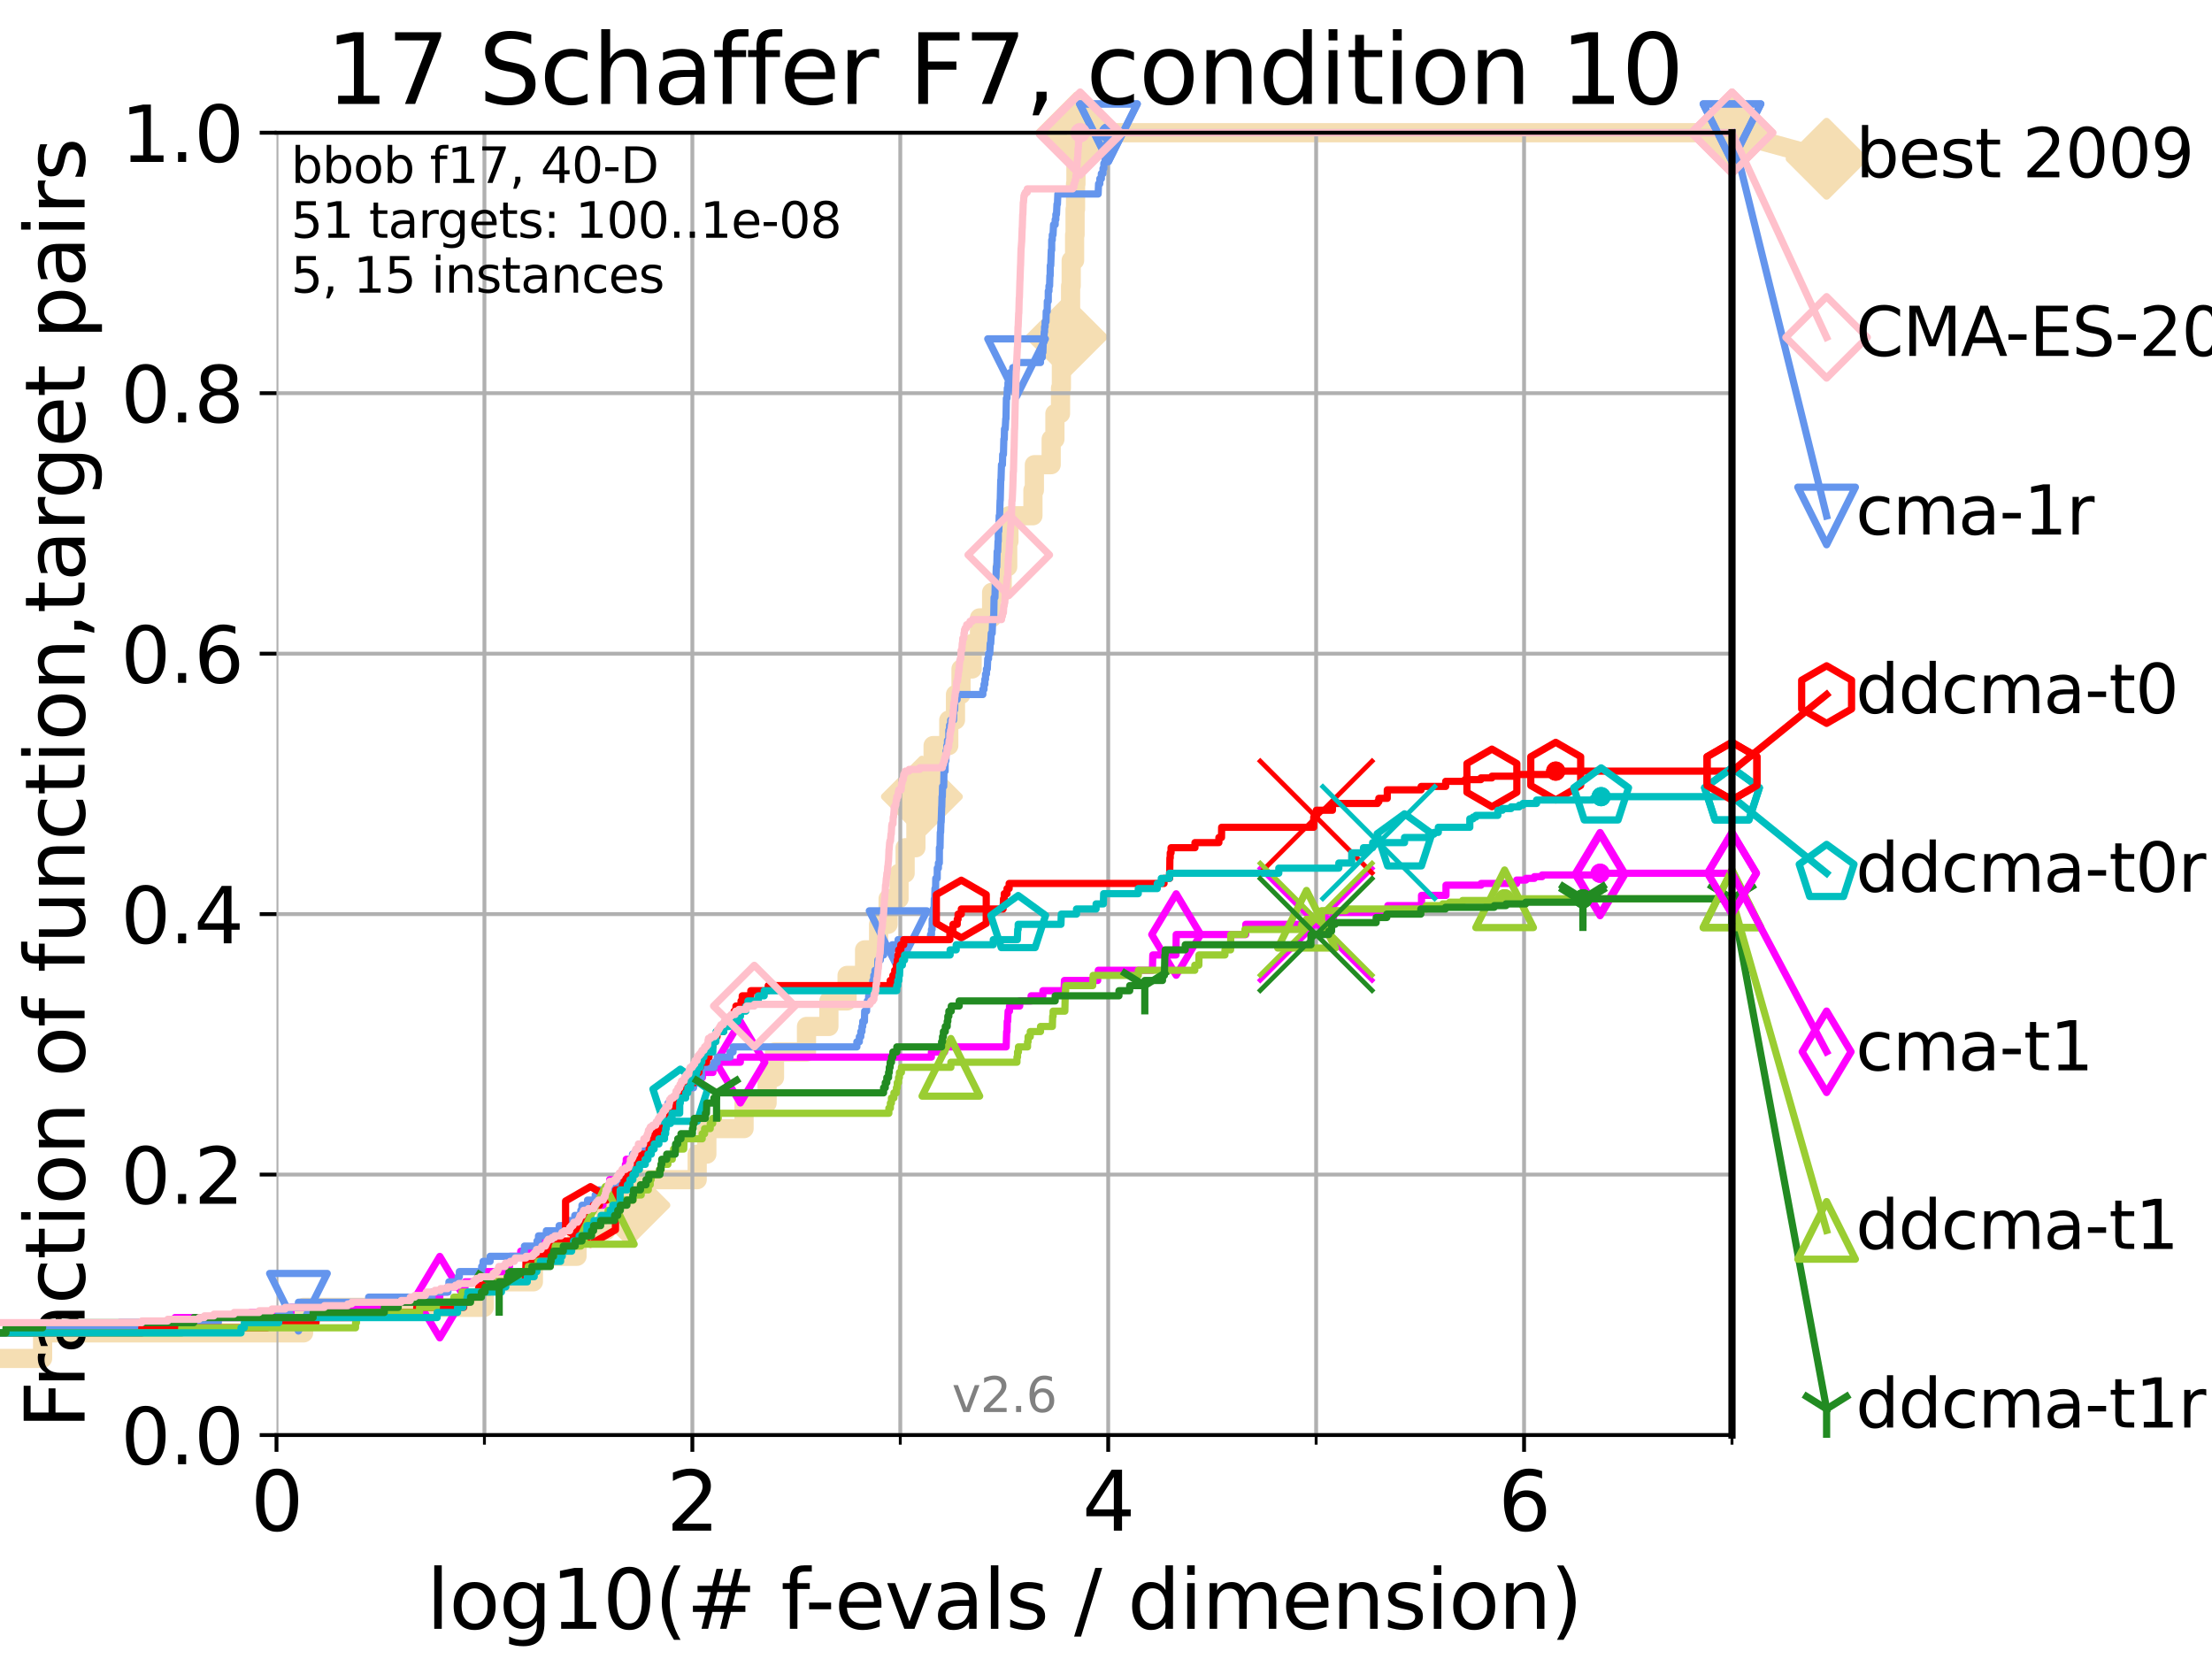 <?xml version="1.0" encoding="utf-8" standalone="no"?>
<!DOCTYPE svg PUBLIC "-//W3C//DTD SVG 1.1//EN"
  "http://www.w3.org/Graphics/SVG/1.1/DTD/svg11.dtd">
<svg xmlns:xlink="http://www.w3.org/1999/xlink" width="460.8pt" height="345.6pt" viewBox="0 0 460.8 345.6" xmlns="http://www.w3.org/2000/svg" version="1.1">
 <defs>
  <style type="text/css">*{stroke-linejoin: round; stroke-linecap: butt}</style>
 </defs>
 <g id="figure_1">
  <g id="patch_1">
   <path d="M 0 345.6 
L 460.8 345.6 
L 460.8 0 
L 0 0 
z
" style="fill: #ffffff"/>
  </g>
  <g id="axes_1">
   <g id="patch_2">
    <path d="M 57.6 298.944 
L 360.806 298.944 
L 360.806 27.648 
L 57.6 27.648 
z
" style="fill: #ffffff"/>
   </g>
   <g id="line2d_1">
    <path d="M -1 282.985 
L 8.873 282.985 
L 8.873 277.666 
L 63.245 277.666 
L 63.245 272.346 
L 100.868 272.346 
L 100.868 267.027 
L 111.117 267.027 
L 111.117 261.707 
L 120.2 261.707 
L 120.2 256.388 
L 126.213 256.388 
L 126.213 251.068 
L 131.116 251.068 
L 131.116 245.749 
L 145.238 245.749 
L 145.238 240.429 
L 147.248 240.429 
L 147.248 235.11 
L 155.001 235.11 
L 155.001 229.79 
L 159.8 229.79 
L 159.8 224.471 
L 161.343 224.471 
L 161.343 219.151 
L 168.008 219.151 
L 168.008 213.832 
L 172.672 213.832 
L 172.672 208.512 
L 176.464 208.512 
L 176.464 203.192 
L 180.108 203.192 
L 180.108 197.873 
L 183.024 197.873 
L 183.024 192.553 
L 185.006 192.553 
L 185.006 187.234 
L 187.285 187.234 
L 187.285 181.914 
L 188.555 181.914 
L 188.555 176.595 
L 190.797 176.595 
L 190.797 171.275 
L 192.047 171.275 
L 192.047 165.956 
L 192.466 165.956 
L 192.466 160.636 
L 194.381 160.636 
L 194.381 155.317 
L 197.646 155.317 
L 197.646 149.997 
L 199.045 149.997 
L 199.045 144.678 
L 200.197 144.678 
L 200.197 139.358 
L 202.516 139.358 
L 202.516 134.039 
L 204.047 134.039 
L 204.047 128.719 
L 206.574 128.719 
L 206.574 123.4 
L 208.778 123.4 
L 208.778 118.08 
L 209.924 118.08 
L 209.924 112.76 
L 210.179 112.76 
L 210.179 107.441 
L 215.177 107.441 
L 215.177 102.121 
L 215.478 102.121 
L 215.478 96.802 
L 218.979 96.802 
L 218.979 91.482 
L 219.759 91.482 
L 219.759 86.163 
L 220.925 86.163 
L 220.925 80.843 
L 221.106 80.843 
L 221.106 75.524 
L 221.343 75.524 
L 221.343 70.204 
L 222.21 70.204 
L 222.21 64.885 
L 223.024 64.885 
L 223.024 59.565 
L 223.149 59.565 
L 223.149 54.246 
L 223.859 54.246 
L 223.859 48.926 
L 223.957 48.926 
L 223.957 43.607 
L 224.055 43.607 
L 224.055 38.287 
L 224.14 38.287 
L 224.14 32.968 
L 224.227 32.968 
L 224.227 27.648 
L 360.806 27.648 
" style="fill: none; stroke: #f5deb3; stroke-width: 4; stroke-linecap: square"/>
   </g>
   <g id="line2d_2">
    <defs>
     <path id="mb91cd46888" d="M -0 7.778 
L 7.778 0 
L 0 -7.778 
L -7.778 -0 
z
" style="stroke: #f5deb3; stroke-width: 1.5; stroke-linejoin: miter"/>
    </defs>
    <g>
     <use xlink:href="#mb91cd46888" x="131.116" y="251.068" style="fill: #f5deb3; stroke: #f5deb3; stroke-width: 1.5; stroke-linejoin: miter"/>
     <use xlink:href="#mb91cd46888" x="192.047" y="165.956" style="fill: #f5deb3; stroke: #f5deb3; stroke-width: 1.5; stroke-linejoin: miter"/>
     <use xlink:href="#mb91cd46888" x="222.21" y="70.204" style="fill: #f5deb3; stroke: #f5deb3; stroke-width: 1.5; stroke-linejoin: miter"/>
     <use xlink:href="#mb91cd46888" x="224.227" y="27.648" style="fill: #f5deb3; stroke: #f5deb3; stroke-width: 1.5; stroke-linejoin: miter"/>
     <use xlink:href="#mb91cd46888" x="224.227" y="27.648" style="fill: #f5deb3; stroke: #f5deb3; stroke-width: 1.5; stroke-linejoin: miter"/>
     <use xlink:href="#mb91cd46888" x="360.806" y="27.648" style="fill: #f5deb3; stroke: #f5deb3; stroke-width: 1.5; stroke-linejoin: miter"/>
    </g>
   </g>
   <g id="line2d_3">
    <path style="fill: none; stroke: #f5deb3; stroke-width: 4; stroke-linecap: square"/>
    <g/>
   </g>
   <g id="line2d_4">
    <path d="M 360.806 27.648 
L 380.515 33.074 
" style="fill: none; stroke: #f5deb3; stroke-width: 4; stroke-linecap: square"/>
    <g>
     <use xlink:href="#mb91cd46888" x="360.806" y="27.648" style="fill: #f5deb3; stroke: #f5deb3; stroke-width: 1.5; stroke-linejoin: miter"/>
     <use xlink:href="#mb91cd46888" x="380.515" y="33.074" style="fill: #f5deb3; stroke: #f5deb3; stroke-width: 1.5; stroke-linejoin: miter"/>
    </g>
   </g>
   <g id="matplotlib.axis_1">
    <g id="xtick_1">
     <g id="line2d_5">
      <path d="M 57.6 298.944 
L 57.6 27.648 
" clip-path="url(#p243d34c084)" style="fill: none; stroke: #b0b0b0; stroke-width: 0.8; stroke-linecap: square"/>
     </g>
     <g id="line2d_6">
      <defs>
       <path id="mbe8c80baf6" d="M 0 0 
L 0 3.5 
" style="stroke: #000000; stroke-width: 0.8"/>
      </defs>
      <g>
       <use xlink:href="#mbe8c80baf6" x="57.6" y="298.944" style="stroke: #000000; stroke-width: 0.8"/>
      </g>
     </g>
     <g id="text_1">
      <!-- 0 -->
      <g transform="translate(52.192 318.861)scale(0.17 -0.17)">
       <defs>
        <path id="DejaVuSans-30" d="M 2034 4250 
Q 1547 4250 1301 3770 
Q 1056 3291 1056 2328 
Q 1056 1369 1301 889 
Q 1547 409 2034 409 
Q 2525 409 2770 889 
Q 3016 1369 3016 2328 
Q 3016 3291 2770 3770 
Q 2525 4250 2034 4250 
z
M 2034 4750 
Q 2819 4750 3233 4129 
Q 3647 3509 3647 2328 
Q 3647 1150 3233 529 
Q 2819 -91 2034 -91 
Q 1250 -91 836 529 
Q 422 1150 422 2328 
Q 422 3509 836 4129 
Q 1250 4750 2034 4750 
z
" transform="scale(0.016)"/>
       </defs>
       <use xlink:href="#DejaVuSans-30"/>
      </g>
     </g>
    </g>
    <g id="xtick_2">
     <g id="line2d_7">
      <path d="M 144.23 298.944 
L 144.23 27.648 
" clip-path="url(#p243d34c084)" style="fill: none; stroke: #b0b0b0; stroke-width: 0.8; stroke-linecap: square"/>
     </g>
     <g id="line2d_8">
      <g>
       <use xlink:href="#mbe8c80baf6" x="144.23" y="298.944" style="stroke: #000000; stroke-width: 0.8"/>
      </g>
     </g>
     <g id="text_2">
      <!-- 2 -->
      <g transform="translate(138.822 318.861)scale(0.17 -0.17)">
       <defs>
        <path id="DejaVuSans-32" d="M 1228 531 
L 3431 531 
L 3431 0 
L 469 0 
L 469 531 
Q 828 903 1448 1529 
Q 2069 2156 2228 2338 
Q 2531 2678 2651 2914 
Q 2772 3150 2772 3378 
Q 2772 3750 2511 3984 
Q 2250 4219 1831 4219 
Q 1534 4219 1204 4116 
Q 875 4013 500 3803 
L 500 4441 
Q 881 4594 1212 4672 
Q 1544 4750 1819 4750 
Q 2544 4750 2975 4387 
Q 3406 4025 3406 3419 
Q 3406 3131 3298 2873 
Q 3191 2616 2906 2266 
Q 2828 2175 2409 1742 
Q 1991 1309 1228 531 
z
" transform="scale(0.016)"/>
       </defs>
       <use xlink:href="#DejaVuSans-32"/>
      </g>
     </g>
    </g>
    <g id="xtick_3">
     <g id="line2d_9">
      <path d="M 230.861 298.944 
L 230.861 27.648 
" clip-path="url(#p243d34c084)" style="fill: none; stroke: #b0b0b0; stroke-width: 0.8; stroke-linecap: square"/>
     </g>
     <g id="line2d_10">
      <g>
       <use xlink:href="#mbe8c80baf6" x="230.861" y="298.944" style="stroke: #000000; stroke-width: 0.8"/>
      </g>
     </g>
     <g id="text_3">
      <!-- 4 -->
      <g transform="translate(225.453 318.861)scale(0.17 -0.17)">
       <defs>
        <path id="DejaVuSans-34" d="M 2419 4116 
L 825 1625 
L 2419 1625 
L 2419 4116 
z
M 2253 4666 
L 3047 4666 
L 3047 1625 
L 3713 1625 
L 3713 1100 
L 3047 1100 
L 3047 0 
L 2419 0 
L 2419 1100 
L 313 1100 
L 313 1709 
L 2253 4666 
z
" transform="scale(0.016)"/>
       </defs>
       <use xlink:href="#DejaVuSans-34"/>
      </g>
     </g>
    </g>
    <g id="xtick_4">
     <g id="line2d_11">
      <path d="M 317.491 298.944 
L 317.491 27.648 
" clip-path="url(#p243d34c084)" style="fill: none; stroke: #b0b0b0; stroke-width: 0.8; stroke-linecap: square"/>
     </g>
     <g id="line2d_12">
      <g>
       <use xlink:href="#mbe8c80baf6" x="317.491" y="298.944" style="stroke: #000000; stroke-width: 0.8"/>
      </g>
     </g>
     <g id="text_4">
      <!-- 6 -->
      <g transform="translate(312.083 318.861)scale(0.17 -0.17)">
       <defs>
        <path id="DejaVuSans-36" d="M 2113 2584 
Q 1688 2584 1439 2293 
Q 1191 2003 1191 1497 
Q 1191 994 1439 701 
Q 1688 409 2113 409 
Q 2538 409 2786 701 
Q 3034 994 3034 1497 
Q 3034 2003 2786 2293 
Q 2538 2584 2113 2584 
z
M 3366 4563 
L 3366 3988 
Q 3128 4100 2886 4159 
Q 2644 4219 2406 4219 
Q 1781 4219 1451 3797 
Q 1122 3375 1075 2522 
Q 1259 2794 1537 2939 
Q 1816 3084 2150 3084 
Q 2853 3084 3261 2657 
Q 3669 2231 3669 1497 
Q 3669 778 3244 343 
Q 2819 -91 2113 -91 
Q 1303 -91 875 529 
Q 447 1150 447 2328 
Q 447 3434 972 4092 
Q 1497 4750 2381 4750 
Q 2619 4750 2861 4703 
Q 3103 4656 3366 4563 
z
" transform="scale(0.016)"/>
       </defs>
       <use xlink:href="#DejaVuSans-36"/>
      </g>
     </g>
    </g>
    <g id="xtick_5">
     <g id="line2d_13">
      <path d="M 100.915 298.944 
L 100.915 27.648 
" clip-path="url(#p243d34c084)" style="fill: none; stroke: #b0b0b0; stroke-width: 0.8; stroke-linecap: square"/>
     </g>
     <g id="line2d_14">
      <defs>
       <path id="mad12ae37c4" d="M 0 0 
L 0 2 
" style="stroke: #000000; stroke-width: 0.6"/>
      </defs>
      <g>
       <use xlink:href="#mad12ae37c4" x="100.915" y="298.944" style="stroke: #000000; stroke-width: 0.6"/>
      </g>
     </g>
    </g>
    <g id="xtick_6">
     <g id="line2d_15">
      <path d="M 187.546 298.944 
L 187.546 27.648 
" clip-path="url(#p243d34c084)" style="fill: none; stroke: #b0b0b0; stroke-width: 0.8; stroke-linecap: square"/>
     </g>
     <g id="line2d_16">
      <g>
       <use xlink:href="#mad12ae37c4" x="187.546" y="298.944" style="stroke: #000000; stroke-width: 0.6"/>
      </g>
     </g>
    </g>
    <g id="xtick_7">
     <g id="line2d_17">
      <path d="M 274.176 298.944 
L 274.176 27.648 
" clip-path="url(#p243d34c084)" style="fill: none; stroke: #b0b0b0; stroke-width: 0.8; stroke-linecap: square"/>
     </g>
     <g id="line2d_18">
      <g>
       <use xlink:href="#mad12ae37c4" x="274.176" y="298.944" style="stroke: #000000; stroke-width: 0.6"/>
      </g>
     </g>
    </g>
    <g id="xtick_8">
     <g id="line2d_19">
      <path d="M 360.806 298.944 
L 360.806 27.648 
" clip-path="url(#p243d34c084)" style="fill: none; stroke: #b0b0b0; stroke-width: 0.8; stroke-linecap: square"/>
     </g>
     <g id="line2d_20">
      <g>
       <use xlink:href="#mad12ae37c4" x="360.806" y="298.944" style="stroke: #000000; stroke-width: 0.6"/>
      </g>
     </g>
    </g>
    <g id="text_5">
     <!-- log10(# f-evals / dimension) -->
     <g transform="translate(88.823 339.314)scale(0.17 -0.17)">
      <defs>
       <path id="DejaVuSans-6c" d="M 603 4863 
L 1178 4863 
L 1178 0 
L 603 0 
L 603 4863 
z
" transform="scale(0.016)"/>
       <path id="DejaVuSans-6f" d="M 1959 3097 
Q 1497 3097 1228 2736 
Q 959 2375 959 1747 
Q 959 1119 1226 758 
Q 1494 397 1959 397 
Q 2419 397 2687 759 
Q 2956 1122 2956 1747 
Q 2956 2369 2687 2733 
Q 2419 3097 1959 3097 
z
M 1959 3584 
Q 2709 3584 3137 3096 
Q 3566 2609 3566 1747 
Q 3566 888 3137 398 
Q 2709 -91 1959 -91 
Q 1206 -91 779 398 
Q 353 888 353 1747 
Q 353 2609 779 3096 
Q 1206 3584 1959 3584 
z
" transform="scale(0.016)"/>
       <path id="DejaVuSans-67" d="M 2906 1791 
Q 2906 2416 2648 2759 
Q 2391 3103 1925 3103 
Q 1463 3103 1205 2759 
Q 947 2416 947 1791 
Q 947 1169 1205 825 
Q 1463 481 1925 481 
Q 2391 481 2648 825 
Q 2906 1169 2906 1791 
z
M 3481 434 
Q 3481 -459 3084 -895 
Q 2688 -1331 1869 -1331 
Q 1566 -1331 1297 -1286 
Q 1028 -1241 775 -1147 
L 775 -588 
Q 1028 -725 1275 -790 
Q 1522 -856 1778 -856 
Q 2344 -856 2625 -561 
Q 2906 -266 2906 331 
L 2906 616 
Q 2728 306 2450 153 
Q 2172 0 1784 0 
Q 1141 0 747 490 
Q 353 981 353 1791 
Q 353 2603 747 3093 
Q 1141 3584 1784 3584 
Q 2172 3584 2450 3431 
Q 2728 3278 2906 2969 
L 2906 3500 
L 3481 3500 
L 3481 434 
z
" transform="scale(0.016)"/>
       <path id="DejaVuSans-31" d="M 794 531 
L 1825 531 
L 1825 4091 
L 703 3866 
L 703 4441 
L 1819 4666 
L 2450 4666 
L 2450 531 
L 3481 531 
L 3481 0 
L 794 0 
L 794 531 
z
" transform="scale(0.016)"/>
       <path id="DejaVuSans-28" d="M 1984 4856 
Q 1566 4138 1362 3434 
Q 1159 2731 1159 2009 
Q 1159 1288 1364 580 
Q 1569 -128 1984 -844 
L 1484 -844 
Q 1016 -109 783 600 
Q 550 1309 550 2009 
Q 550 2706 781 3412 
Q 1013 4119 1484 4856 
L 1984 4856 
z
" transform="scale(0.016)"/>
       <path id="DejaVuSans-23" d="M 3272 2816 
L 2363 2816 
L 2100 1772 
L 3016 1772 
L 3272 2816 
z
M 2803 4594 
L 2478 3297 
L 3391 3297 
L 3719 4594 
L 4219 4594 
L 3897 3297 
L 4872 3297 
L 4872 2816 
L 3775 2816 
L 3519 1772 
L 4513 1772 
L 4513 1294 
L 3397 1294 
L 3072 0 
L 2572 0 
L 2894 1294 
L 1978 1294 
L 1656 0 
L 1153 0 
L 1478 1294 
L 494 1294 
L 494 1772 
L 1594 1772 
L 1856 2816 
L 850 2816 
L 850 3297 
L 1978 3297 
L 2297 4594 
L 2803 4594 
z
" transform="scale(0.016)"/>
       <path id="DejaVuSans-20" transform="scale(0.016)"/>
       <path id="DejaVuSans-66" d="M 2375 4863 
L 2375 4384 
L 1825 4384 
Q 1516 4384 1395 4259 
Q 1275 4134 1275 3809 
L 1275 3500 
L 2222 3500 
L 2222 3053 
L 1275 3053 
L 1275 0 
L 697 0 
L 697 3053 
L 147 3053 
L 147 3500 
L 697 3500 
L 697 3744 
Q 697 4328 969 4595 
Q 1241 4863 1831 4863 
L 2375 4863 
z
" transform="scale(0.016)"/>
       <path id="DejaVuSans-2d" d="M 313 2009 
L 1997 2009 
L 1997 1497 
L 313 1497 
L 313 2009 
z
" transform="scale(0.016)"/>
       <path id="DejaVuSans-65" d="M 3597 1894 
L 3597 1613 
L 953 1613 
Q 991 1019 1311 708 
Q 1631 397 2203 397 
Q 2534 397 2845 478 
Q 3156 559 3463 722 
L 3463 178 
Q 3153 47 2828 -22 
Q 2503 -91 2169 -91 
Q 1331 -91 842 396 
Q 353 884 353 1716 
Q 353 2575 817 3079 
Q 1281 3584 2069 3584 
Q 2775 3584 3186 3129 
Q 3597 2675 3597 1894 
z
M 3022 2063 
Q 3016 2534 2758 2815 
Q 2500 3097 2075 3097 
Q 1594 3097 1305 2825 
Q 1016 2553 972 2059 
L 3022 2063 
z
" transform="scale(0.016)"/>
       <path id="DejaVuSans-76" d="M 191 3500 
L 800 3500 
L 1894 563 
L 2988 3500 
L 3597 3500 
L 2284 0 
L 1503 0 
L 191 3500 
z
" transform="scale(0.016)"/>
       <path id="DejaVuSans-61" d="M 2194 1759 
Q 1497 1759 1228 1600 
Q 959 1441 959 1056 
Q 959 750 1161 570 
Q 1363 391 1709 391 
Q 2188 391 2477 730 
Q 2766 1069 2766 1631 
L 2766 1759 
L 2194 1759 
z
M 3341 1997 
L 3341 0 
L 2766 0 
L 2766 531 
Q 2569 213 2275 61 
Q 1981 -91 1556 -91 
Q 1019 -91 701 211 
Q 384 513 384 1019 
Q 384 1609 779 1909 
Q 1175 2209 1959 2209 
L 2766 2209 
L 2766 2266 
Q 2766 2663 2505 2880 
Q 2244 3097 1772 3097 
Q 1472 3097 1187 3025 
Q 903 2953 641 2809 
L 641 3341 
Q 956 3463 1253 3523 
Q 1550 3584 1831 3584 
Q 2591 3584 2966 3190 
Q 3341 2797 3341 1997 
z
" transform="scale(0.016)"/>
       <path id="DejaVuSans-73" d="M 2834 3397 
L 2834 2853 
Q 2591 2978 2328 3040 
Q 2066 3103 1784 3103 
Q 1356 3103 1142 2972 
Q 928 2841 928 2578 
Q 928 2378 1081 2264 
Q 1234 2150 1697 2047 
L 1894 2003 
Q 2506 1872 2764 1633 
Q 3022 1394 3022 966 
Q 3022 478 2636 193 
Q 2250 -91 1575 -91 
Q 1294 -91 989 -36 
Q 684 19 347 128 
L 347 722 
Q 666 556 975 473 
Q 1284 391 1588 391 
Q 1994 391 2212 530 
Q 2431 669 2431 922 
Q 2431 1156 2273 1281 
Q 2116 1406 1581 1522 
L 1381 1569 
Q 847 1681 609 1914 
Q 372 2147 372 2553 
Q 372 3047 722 3315 
Q 1072 3584 1716 3584 
Q 2034 3584 2315 3537 
Q 2597 3491 2834 3397 
z
" transform="scale(0.016)"/>
       <path id="DejaVuSans-2f" d="M 1625 4666 
L 2156 4666 
L 531 -594 
L 0 -594 
L 1625 4666 
z
" transform="scale(0.016)"/>
       <path id="DejaVuSans-64" d="M 2906 2969 
L 2906 4863 
L 3481 4863 
L 3481 0 
L 2906 0 
L 2906 525 
Q 2725 213 2448 61 
Q 2172 -91 1784 -91 
Q 1150 -91 751 415 
Q 353 922 353 1747 
Q 353 2572 751 3078 
Q 1150 3584 1784 3584 
Q 2172 3584 2448 3432 
Q 2725 3281 2906 2969 
z
M 947 1747 
Q 947 1113 1208 752 
Q 1469 391 1925 391 
Q 2381 391 2643 752 
Q 2906 1113 2906 1747 
Q 2906 2381 2643 2742 
Q 2381 3103 1925 3103 
Q 1469 3103 1208 2742 
Q 947 2381 947 1747 
z
" transform="scale(0.016)"/>
       <path id="DejaVuSans-69" d="M 603 3500 
L 1178 3500 
L 1178 0 
L 603 0 
L 603 3500 
z
M 603 4863 
L 1178 4863 
L 1178 4134 
L 603 4134 
L 603 4863 
z
" transform="scale(0.016)"/>
       <path id="DejaVuSans-6d" d="M 3328 2828 
Q 3544 3216 3844 3400 
Q 4144 3584 4550 3584 
Q 5097 3584 5394 3201 
Q 5691 2819 5691 2113 
L 5691 0 
L 5113 0 
L 5113 2094 
Q 5113 2597 4934 2840 
Q 4756 3084 4391 3084 
Q 3944 3084 3684 2787 
Q 3425 2491 3425 1978 
L 3425 0 
L 2847 0 
L 2847 2094 
Q 2847 2600 2669 2842 
Q 2491 3084 2119 3084 
Q 1678 3084 1418 2786 
Q 1159 2488 1159 1978 
L 1159 0 
L 581 0 
L 581 3500 
L 1159 3500 
L 1159 2956 
Q 1356 3278 1631 3431 
Q 1906 3584 2284 3584 
Q 2666 3584 2933 3390 
Q 3200 3197 3328 2828 
z
" transform="scale(0.016)"/>
       <path id="DejaVuSans-6e" d="M 3513 2113 
L 3513 0 
L 2938 0 
L 2938 2094 
Q 2938 2591 2744 2837 
Q 2550 3084 2163 3084 
Q 1697 3084 1428 2787 
Q 1159 2491 1159 1978 
L 1159 0 
L 581 0 
L 581 3500 
L 1159 3500 
L 1159 2956 
Q 1366 3272 1645 3428 
Q 1925 3584 2291 3584 
Q 2894 3584 3203 3211 
Q 3513 2838 3513 2113 
z
" transform="scale(0.016)"/>
       <path id="DejaVuSans-29" d="M 513 4856 
L 1013 4856 
Q 1481 4119 1714 3412 
Q 1947 2706 1947 2009 
Q 1947 1309 1714 600 
Q 1481 -109 1013 -844 
L 513 -844 
Q 928 -128 1133 580 
Q 1338 1288 1338 2009 
Q 1338 2731 1133 3434 
Q 928 4138 513 4856 
z
" transform="scale(0.016)"/>
      </defs>
      <use xlink:href="#DejaVuSans-6c"/>
      <use xlink:href="#DejaVuSans-6f" x="27.783"/>
      <use xlink:href="#DejaVuSans-67" x="88.965"/>
      <use xlink:href="#DejaVuSans-31" x="152.441"/>
      <use xlink:href="#DejaVuSans-30" x="216.064"/>
      <use xlink:href="#DejaVuSans-28" x="279.688"/>
      <use xlink:href="#DejaVuSans-23" x="318.701"/>
      <use xlink:href="#DejaVuSans-20" x="402.49"/>
      <use xlink:href="#DejaVuSans-66" x="434.277"/>
      <use xlink:href="#DejaVuSans-2d" x="463.982"/>
      <use xlink:href="#DejaVuSans-65" x="500.066"/>
      <use xlink:href="#DejaVuSans-76" x="561.59"/>
      <use xlink:href="#DejaVuSans-61" x="620.77"/>
      <use xlink:href="#DejaVuSans-6c" x="682.049"/>
      <use xlink:href="#DejaVuSans-73" x="709.832"/>
      <use xlink:href="#DejaVuSans-20" x="761.932"/>
      <use xlink:href="#DejaVuSans-2f" x="793.719"/>
      <use xlink:href="#DejaVuSans-20" x="827.41"/>
      <use xlink:href="#DejaVuSans-64" x="859.197"/>
      <use xlink:href="#DejaVuSans-69" x="922.674"/>
      <use xlink:href="#DejaVuSans-6d" x="950.457"/>
      <use xlink:href="#DejaVuSans-65" x="1047.869"/>
      <use xlink:href="#DejaVuSans-6e" x="1109.393"/>
      <use xlink:href="#DejaVuSans-73" x="1172.771"/>
      <use xlink:href="#DejaVuSans-69" x="1224.871"/>
      <use xlink:href="#DejaVuSans-6f" x="1252.654"/>
      <use xlink:href="#DejaVuSans-6e" x="1313.836"/>
      <use xlink:href="#DejaVuSans-29" x="1377.215"/>
     </g>
    </g>
   </g>
   <g id="matplotlib.axis_2">
    <g id="ytick_1">
     <g id="line2d_21">
      <path d="M 57.6 298.944 
L 360.806 298.944 
" clip-path="url(#p243d34c084)" style="fill: none; stroke: #b0b0b0; stroke-width: 0.8; stroke-linecap: square"/>
     </g>
     <g id="line2d_22">
      <defs>
       <path id="ma3b2144ac9" d="M 0 0 
L -3.5 0 
" style="stroke: #000000; stroke-width: 0.8"/>
      </defs>
      <g>
       <use xlink:href="#ma3b2144ac9" x="57.6" y="298.944" style="stroke: #000000; stroke-width: 0.8"/>
      </g>
     </g>
     <g id="text_6">
      <!-- 0.0 -->
      <g transform="translate(25.155 305.023)scale(0.16 -0.16)">
       <defs>
        <path id="DejaVuSans-2e" d="M 684 794 
L 1344 794 
L 1344 0 
L 684 0 
L 684 794 
z
" transform="scale(0.016)"/>
       </defs>
       <use xlink:href="#DejaVuSans-30"/>
       <use xlink:href="#DejaVuSans-2e" x="63.623"/>
       <use xlink:href="#DejaVuSans-30" x="95.41"/>
      </g>
     </g>
    </g>
    <g id="ytick_2">
     <g id="line2d_23">
      <path d="M 57.6 244.685 
L 360.806 244.685 
" clip-path="url(#p243d34c084)" style="fill: none; stroke: #b0b0b0; stroke-width: 0.8; stroke-linecap: square"/>
     </g>
     <g id="line2d_24">
      <g>
       <use xlink:href="#ma3b2144ac9" x="57.6" y="244.685" style="stroke: #000000; stroke-width: 0.8"/>
      </g>
     </g>
     <g id="text_7">
      <!-- 0.2 -->
      <g transform="translate(25.155 250.764)scale(0.16 -0.16)">
       <use xlink:href="#DejaVuSans-30"/>
       <use xlink:href="#DejaVuSans-2e" x="63.623"/>
       <use xlink:href="#DejaVuSans-32" x="95.41"/>
      </g>
     </g>
    </g>
    <g id="ytick_3">
     <g id="line2d_25">
      <path d="M 57.6 190.426 
L 360.806 190.426 
" clip-path="url(#p243d34c084)" style="fill: none; stroke: #b0b0b0; stroke-width: 0.8; stroke-linecap: square"/>
     </g>
     <g id="line2d_26">
      <g>
       <use xlink:href="#ma3b2144ac9" x="57.6" y="190.426" style="stroke: #000000; stroke-width: 0.8"/>
      </g>
     </g>
     <g id="text_8">
      <!-- 0.4 -->
      <g transform="translate(25.155 196.504)scale(0.16 -0.16)">
       <use xlink:href="#DejaVuSans-30"/>
       <use xlink:href="#DejaVuSans-2e" x="63.623"/>
       <use xlink:href="#DejaVuSans-34" x="95.41"/>
      </g>
     </g>
    </g>
    <g id="ytick_4">
     <g id="line2d_27">
      <path d="M 57.6 136.166 
L 360.806 136.166 
" clip-path="url(#p243d34c084)" style="fill: none; stroke: #b0b0b0; stroke-width: 0.8; stroke-linecap: square"/>
     </g>
     <g id="line2d_28">
      <g>
       <use xlink:href="#ma3b2144ac9" x="57.6" y="136.166" style="stroke: #000000; stroke-width: 0.8"/>
      </g>
     </g>
     <g id="text_9">
      <!-- 0.6 -->
      <g transform="translate(25.155 142.245)scale(0.16 -0.16)">
       <use xlink:href="#DejaVuSans-30"/>
       <use xlink:href="#DejaVuSans-2e" x="63.623"/>
       <use xlink:href="#DejaVuSans-36" x="95.41"/>
      </g>
     </g>
    </g>
    <g id="ytick_5">
     <g id="line2d_29">
      <path d="M 57.6 81.907 
L 360.806 81.907 
" clip-path="url(#p243d34c084)" style="fill: none; stroke: #b0b0b0; stroke-width: 0.8; stroke-linecap: square"/>
     </g>
     <g id="line2d_30">
      <g>
       <use xlink:href="#ma3b2144ac9" x="57.6" y="81.907" style="stroke: #000000; stroke-width: 0.8"/>
      </g>
     </g>
     <g id="text_10">
      <!-- 0.8 -->
      <g transform="translate(25.155 87.986)scale(0.16 -0.16)">
       <defs>
        <path id="DejaVuSans-38" d="M 2034 2216 
Q 1584 2216 1326 1975 
Q 1069 1734 1069 1313 
Q 1069 891 1326 650 
Q 1584 409 2034 409 
Q 2484 409 2743 651 
Q 3003 894 3003 1313 
Q 3003 1734 2745 1975 
Q 2488 2216 2034 2216 
z
M 1403 2484 
Q 997 2584 770 2862 
Q 544 3141 544 3541 
Q 544 4100 942 4425 
Q 1341 4750 2034 4750 
Q 2731 4750 3128 4425 
Q 3525 4100 3525 3541 
Q 3525 3141 3298 2862 
Q 3072 2584 2669 2484 
Q 3125 2378 3379 2068 
Q 3634 1759 3634 1313 
Q 3634 634 3220 271 
Q 2806 -91 2034 -91 
Q 1263 -91 848 271 
Q 434 634 434 1313 
Q 434 1759 690 2068 
Q 947 2378 1403 2484 
z
M 1172 3481 
Q 1172 3119 1398 2916 
Q 1625 2713 2034 2713 
Q 2441 2713 2670 2916 
Q 2900 3119 2900 3481 
Q 2900 3844 2670 4047 
Q 2441 4250 2034 4250 
Q 1625 4250 1398 4047 
Q 1172 3844 1172 3481 
z
" transform="scale(0.016)"/>
       </defs>
       <use xlink:href="#DejaVuSans-30"/>
       <use xlink:href="#DejaVuSans-2e" x="63.623"/>
       <use xlink:href="#DejaVuSans-38" x="95.41"/>
      </g>
     </g>
    </g>
    <g id="ytick_6">
     <g id="line2d_31">
      <path d="M 57.6 27.648 
L 360.806 27.648 
" clip-path="url(#p243d34c084)" style="fill: none; stroke: #b0b0b0; stroke-width: 0.8; stroke-linecap: square"/>
     </g>
     <g id="line2d_32">
      <g>
       <use xlink:href="#ma3b2144ac9" x="57.6" y="27.648" style="stroke: #000000; stroke-width: 0.8"/>
      </g>
     </g>
     <g id="text_11">
      <!-- 1.0 -->
      <g transform="translate(25.155 33.727)scale(0.16 -0.16)">
       <use xlink:href="#DejaVuSans-31"/>
       <use xlink:href="#DejaVuSans-2e" x="63.623"/>
       <use xlink:href="#DejaVuSans-30" x="95.41"/>
      </g>
     </g>
    </g>
    <g id="text_12">
     <!-- Fraction of function,target pairs -->
     <g transform="translate(17.62 297.681)rotate(-90)scale(0.17 -0.17)">
      <defs>
       <path id="DejaVuSans-46" d="M 628 4666 
L 3309 4666 
L 3309 4134 
L 1259 4134 
L 1259 2759 
L 3109 2759 
L 3109 2228 
L 1259 2228 
L 1259 0 
L 628 0 
L 628 4666 
z
" transform="scale(0.016)"/>
       <path id="DejaVuSans-72" d="M 2631 2963 
Q 2534 3019 2420 3045 
Q 2306 3072 2169 3072 
Q 1681 3072 1420 2755 
Q 1159 2438 1159 1844 
L 1159 0 
L 581 0 
L 581 3500 
L 1159 3500 
L 1159 2956 
Q 1341 3275 1631 3429 
Q 1922 3584 2338 3584 
Q 2397 3584 2469 3576 
Q 2541 3569 2628 3553 
L 2631 2963 
z
" transform="scale(0.016)"/>
       <path id="DejaVuSans-63" d="M 3122 3366 
L 3122 2828 
Q 2878 2963 2633 3030 
Q 2388 3097 2138 3097 
Q 1578 3097 1268 2742 
Q 959 2388 959 1747 
Q 959 1106 1268 751 
Q 1578 397 2138 397 
Q 2388 397 2633 464 
Q 2878 531 3122 666 
L 3122 134 
Q 2881 22 2623 -34 
Q 2366 -91 2075 -91 
Q 1284 -91 818 406 
Q 353 903 353 1747 
Q 353 2603 823 3093 
Q 1294 3584 2113 3584 
Q 2378 3584 2631 3529 
Q 2884 3475 3122 3366 
z
" transform="scale(0.016)"/>
       <path id="DejaVuSans-74" d="M 1172 4494 
L 1172 3500 
L 2356 3500 
L 2356 3053 
L 1172 3053 
L 1172 1153 
Q 1172 725 1289 603 
Q 1406 481 1766 481 
L 2356 481 
L 2356 0 
L 1766 0 
Q 1100 0 847 248 
Q 594 497 594 1153 
L 594 3053 
L 172 3053 
L 172 3500 
L 594 3500 
L 594 4494 
L 1172 4494 
z
" transform="scale(0.016)"/>
       <path id="DejaVuSans-75" d="M 544 1381 
L 544 3500 
L 1119 3500 
L 1119 1403 
Q 1119 906 1312 657 
Q 1506 409 1894 409 
Q 2359 409 2629 706 
Q 2900 1003 2900 1516 
L 2900 3500 
L 3475 3500 
L 3475 0 
L 2900 0 
L 2900 538 
Q 2691 219 2414 64 
Q 2138 -91 1772 -91 
Q 1169 -91 856 284 
Q 544 659 544 1381 
z
M 1991 3584 
L 1991 3584 
z
" transform="scale(0.016)"/>
       <path id="DejaVuSans-2c" d="M 750 794 
L 1409 794 
L 1409 256 
L 897 -744 
L 494 -744 
L 750 256 
L 750 794 
z
" transform="scale(0.016)"/>
       <path id="DejaVuSans-70" d="M 1159 525 
L 1159 -1331 
L 581 -1331 
L 581 3500 
L 1159 3500 
L 1159 2969 
Q 1341 3281 1617 3432 
Q 1894 3584 2278 3584 
Q 2916 3584 3314 3078 
Q 3713 2572 3713 1747 
Q 3713 922 3314 415 
Q 2916 -91 2278 -91 
Q 1894 -91 1617 61 
Q 1341 213 1159 525 
z
M 3116 1747 
Q 3116 2381 2855 2742 
Q 2594 3103 2138 3103 
Q 1681 3103 1420 2742 
Q 1159 2381 1159 1747 
Q 1159 1113 1420 752 
Q 1681 391 2138 391 
Q 2594 391 2855 752 
Q 3116 1113 3116 1747 
z
" transform="scale(0.016)"/>
      </defs>
      <use xlink:href="#DejaVuSans-46"/>
      <use xlink:href="#DejaVuSans-72" x="50.27"/>
      <use xlink:href="#DejaVuSans-61" x="91.383"/>
      <use xlink:href="#DejaVuSans-63" x="152.662"/>
      <use xlink:href="#DejaVuSans-74" x="207.643"/>
      <use xlink:href="#DejaVuSans-69" x="246.852"/>
      <use xlink:href="#DejaVuSans-6f" x="274.635"/>
      <use xlink:href="#DejaVuSans-6e" x="335.816"/>
      <use xlink:href="#DejaVuSans-20" x="399.195"/>
      <use xlink:href="#DejaVuSans-6f" x="430.982"/>
      <use xlink:href="#DejaVuSans-66" x="492.164"/>
      <use xlink:href="#DejaVuSans-20" x="527.369"/>
      <use xlink:href="#DejaVuSans-66" x="559.156"/>
      <use xlink:href="#DejaVuSans-75" x="594.361"/>
      <use xlink:href="#DejaVuSans-6e" x="657.74"/>
      <use xlink:href="#DejaVuSans-63" x="721.119"/>
      <use xlink:href="#DejaVuSans-74" x="776.1"/>
      <use xlink:href="#DejaVuSans-69" x="815.309"/>
      <use xlink:href="#DejaVuSans-6f" x="843.092"/>
      <use xlink:href="#DejaVuSans-6e" x="904.273"/>
      <use xlink:href="#DejaVuSans-2c" x="967.652"/>
      <use xlink:href="#DejaVuSans-74" x="999.439"/>
      <use xlink:href="#DejaVuSans-61" x="1038.648"/>
      <use xlink:href="#DejaVuSans-72" x="1099.928"/>
      <use xlink:href="#DejaVuSans-67" x="1139.291"/>
      <use xlink:href="#DejaVuSans-65" x="1202.768"/>
      <use xlink:href="#DejaVuSans-74" x="1264.291"/>
      <use xlink:href="#DejaVuSans-20" x="1303.5"/>
      <use xlink:href="#DejaVuSans-70" x="1335.287"/>
      <use xlink:href="#DejaVuSans-61" x="1398.764"/>
      <use xlink:href="#DejaVuSans-69" x="1460.043"/>
      <use xlink:href="#DejaVuSans-72" x="1487.826"/>
      <use xlink:href="#DejaVuSans-73" x="1528.939"/>
     </g>
    </g>
   </g>
   <g id="line2d_33">
    <defs>
     <path id="m8446a345d6" d="M 0 1.5 
C 0.398 1.5 0.779 1.342 1.061 1.061 
C 1.342 0.779 1.5 0.398 1.5 0 
C 1.5 -0.398 1.342 -0.779 1.061 -1.061 
C 0.779 -1.342 0.398 -1.5 0 -1.5 
C -0.398 -1.5 -0.779 -1.342 -1.061 -1.061 
C -1.342 -0.779 -1.5 -0.398 -1.5 0 
C -1.5 0.398 -1.342 0.779 -1.061 1.061 
C -0.779 1.342 -0.398 1.5 0 1.5 
z
" style="stroke: #f5deb3"/>
    </defs>
    <g>
     <use xlink:href="#m8446a345d6" x="224.227" y="27.648" style="fill: #f5deb3; stroke: #f5deb3"/>
     <use xlink:href="#m8446a345d6" x="224.227" y="27.648" style="fill: #f5deb3; stroke: #f5deb3"/>
    </g>
   </g>
   <g id="line2d_34">
    <defs>
     <path id="m0430342288" d="M 0 1.5 
C 0.398 1.5 0.779 1.342 1.061 1.061 
C 1.342 0.779 1.5 0.398 1.5 0 
C 1.5 -0.398 1.342 -0.779 1.061 -1.061 
C 0.779 -1.342 0.398 -1.5 0 -1.5 
C -0.398 -1.5 -0.779 -1.342 -1.061 -1.061 
C -1.342 -0.779 -1.5 -0.398 -1.5 0 
C -1.5 0.398 -1.342 0.779 -1.061 1.061 
C -0.779 1.342 -0.398 1.5 0 1.5 
z
" style="stroke: #ff00ff"/>
    </defs>
    <g>
     <use xlink:href="#m0430342288" x="333.332" y="181.914" style="fill: #ff00ff; stroke: #ff00ff"/>
     <use xlink:href="#m0430342288" x="333.332" y="181.914" style="fill: #ff00ff; stroke: #ff00ff"/>
    </g>
   </g>
   <g id="line2d_35">
    <path d="M -1 277.666 
L 18.482 277.666 
L 18.482 276.602 
L 24.812 276.602 
L 24.812 275.538 
L 36.457 275.538 
L 36.457 274.474 
L 52.188 274.474 
L 52.188 273.41 
L 60.634 273.41 
L 60.634 272.346 
L 79.916 272.346 
L 79.916 271.282 
L 90.008 271.282 
L 90.008 270.219 
L 91.617 270.219 
L 91.617 269.155 
L 93.241 269.155 
L 93.241 268.091 
L 96.893 268.091 
L 96.893 267.027 
L 100 267.027 
L 100 265.963 
L 100.774 265.963 
L 100.774 264.899 
L 104.771 264.899 
L 104.771 263.835 
L 106.138 263.835 
L 106.138 262.771 
L 106.28 262.771 
L 106.28 261.707 
L 108.48 261.707 
L 108.48 260.643 
L 111.894 260.643 
L 111.894 259.579 
L 112.206 259.579 
L 112.206 258.516 
L 113.813 258.516 
L 113.813 257.452 
L 116.399 257.452 
L 116.399 256.388 
L 117.365 256.388 
L 117.365 255.324 
L 120.748 255.324 
L 120.748 254.26 
L 121.122 254.26 
L 121.122 253.196 
L 121.329 253.196 
L 121.329 252.132 
L 122.41 252.132 
L 122.41 251.068 
L 125.616 251.068 
L 125.616 248.94 
L 126.565 248.94 
L 126.565 247.877 
L 126.757 247.877 
L 126.757 246.813 
L 127.005 246.813 
L 127.005 245.749 
L 129.209 245.749 
L 129.209 244.685 
L 129.816 244.685 
L 129.816 243.621 
L 130.286 243.621 
L 130.286 242.557 
L 130.462 242.557 
L 130.462 241.493 
L 132.648 241.493 
L 132.648 240.429 
L 133.171 240.429 
L 133.171 239.365 
L 133.747 239.365 
L 133.747 238.301 
L 134.4 238.301 
L 134.4 237.237 
L 135.717 237.237 
L 135.717 236.174 
L 136.242 236.174 
L 136.242 235.11 
L 137.264 235.11 
L 137.264 234.046 
L 138.057 234.046 
L 138.057 232.982 
L 138.317 232.982 
L 138.317 231.918 
L 139.399 231.918 
L 139.399 230.854 
L 141.173 230.854 
L 141.195 228.726 
L 141.377 228.726 
L 141.377 227.662 
L 142.754 227.662 
L 142.754 226.598 
L 144.051 226.598 
L 144.051 225.534 
L 145.976 225.534 
L 145.976 224.471 
L 146.329 224.471 
L 146.329 223.407 
L 148.518 223.407 
L 148.518 222.343 
L 149.715 222.343 
L 149.715 221.279 
L 154.226 221.279 
L 154.226 220.215 
L 194.029 220.215 
L 194.029 219.151 
L 196.779 219.151 
L 196.779 218.087 
L 209.6 218.087 
L 209.702 214.895 
L 209.787 214.895 
L 209.824 212.768 
L 209.913 212.768 
L 210.012 210.64 
L 210.296 210.64 
L 210.296 209.576 
L 212.426 209.576 
L 212.426 208.512 
L 214.797 208.512 
L 214.797 207.448 
L 217.252 207.448 
L 217.252 206.384 
L 221.658 206.384 
L 221.734 204.256 
L 228.666 204.256 
L 228.666 203.192 
L 228.796 203.192 
L 228.796 202.129 
L 240.065 202.129 
L 240.147 198.937 
L 244.983 198.937 
L 245.023 194.681 
L 259.508 194.681 
L 259.517 192.553 
L 274.787 192.553 
L 274.796 191.844 
L 275.3 191.844 
L 275.3 191.49 
L 277.791 191.49 
L 277.798 190.071 
L 289.112 190.071 
L 289.113 188.652 
L 296.128 188.652 
L 296.129 186.525 
L 301.226 186.525 
L 301.227 184.397 
L 308.535 184.397 
L 308.535 184.042 
L 315.947 184.042 
L 315.947 183.333 
L 317.886 183.333 
L 317.886 182.978 
L 319.644 182.978 
L 319.644 182.624 
L 321.251 182.624 
L 321.251 182.269 
L 333.332 182.269 
L 333.332 181.914 
L 360.806 181.914 
L 360.806 181.914 
" style="fill: none; stroke: #ff00ff; stroke-width: 1.5; stroke-linecap: square"/>
   </g>
   <g id="line2d_36">
    <defs>
     <path id="m4a233752fa" d="M -0 8.485 
L 5.091 0 
L 0 -8.485 
L -5.091 -0 
z
" style="stroke: #ff00ff; stroke-width: 1.5; stroke-linejoin: miter"/>
    </defs>
    <g>
     <use xlink:href="#m4a233752fa" x="91.617" y="270.219" style="fill-opacity: 0; stroke: #ff00ff; stroke-width: 1.5; stroke-linejoin: miter"/>
     <use xlink:href="#m4a233752fa" x="154.226" y="221.279" style="fill-opacity: 0; stroke: #ff00ff; stroke-width: 1.5; stroke-linejoin: miter"/>
     <use xlink:href="#m4a233752fa" x="245.023" y="194.681" style="fill-opacity: 0; stroke: #ff00ff; stroke-width: 1.5; stroke-linejoin: miter"/>
     <use xlink:href="#m4a233752fa" x="333.332" y="182.269" style="fill-opacity: 0; stroke: #ff00ff; stroke-width: 1.5; stroke-linejoin: miter"/>
     <use xlink:href="#m4a233752fa" x="333.332" y="181.914" style="fill-opacity: 0; stroke: #ff00ff; stroke-width: 1.5; stroke-linejoin: miter"/>
     <use xlink:href="#m4a233752fa" x="360.806" y="181.914" style="fill-opacity: 0; stroke: #ff00ff; stroke-width: 1.5; stroke-linejoin: miter"/>
    </g>
   </g>
   <g id="line2d_37">
    <path style="fill: none; stroke: #ff00ff; stroke-width: 1.5; stroke-linecap: square"/>
    <g/>
   </g>
   <g id="line2d_38">
    <path d="M 274.176 192.553 
" clip-path="url(#p243d34c084)" style="fill: none; stroke: #ff00ff; stroke-width: 1.5; stroke-linecap: square"/>
    <defs>
     <path id="m46ecc7347c" d="M -12 12 
L 12 -12 
M -12 -12 
L 12 12 
" style="stroke: #ff00ff"/>
    </defs>
    <g clip-path="url(#p243d34c084)">
     <use xlink:href="#m46ecc7347c" x="274.176" y="192.553" style="fill: #ff00ff; stroke: #ff00ff"/>
    </g>
   </g>
   <g id="line2d_39">
    <defs>
     <path id="m26a6d1324f" d="M 0 1.5 
C 0.398 1.5 0.779 1.342 1.061 1.061 
C 1.342 0.779 1.5 0.398 1.5 0 
C 1.5 -0.398 1.342 -0.779 1.061 -1.061 
C 0.779 -1.342 0.398 -1.5 0 -1.5 
C -0.398 -1.5 -0.779 -1.342 -1.061 -1.061 
C -1.342 -0.779 -1.5 -0.398 -1.5 0 
C -1.5 0.398 -1.342 0.779 -1.061 1.061 
C -0.779 1.342 -0.398 1.5 0 1.5 
z
" style="stroke: #6495ed"/>
    </defs>
    <g>
     <use xlink:href="#m26a6d1324f" x="230.91" y="27.648" style="fill: #6495ed; stroke: #6495ed"/>
     <use xlink:href="#m26a6d1324f" x="230.91" y="27.648" style="fill: #6495ed; stroke: #6495ed"/>
    </g>
   </g>
   <g id="line2d_40">
    <path d="M -1 277.666 
L 8.873 277.666 
L 8.873 276.602 
L 41.504 276.602 
L 41.504 275.538 
L 45.479 275.538 
L 45.479 274.474 
L 58.065 274.474 
L 58.065 273.41 
L 59.393 273.41 
L 59.393 272.346 
L 62.17 272.346 
L 62.17 271.282 
L 76.8 271.282 
L 76.8 270.219 
L 90.008 270.219 
L 90.008 269.155 
L 93.311 269.155 
L 93.311 268.091 
L 93.521 268.091 
L 93.521 267.027 
L 95.441 267.027 
L 95.441 265.963 
L 95.691 265.963 
L 95.691 264.899 
L 100.342 264.899 
L 100.342 263.835 
L 100.631 263.835 
L 100.631 262.771 
L 102.1 262.771 
L 102.1 261.707 
L 109.129 261.707 
L 109.129 260.643 
L 109.25 260.643 
L 109.25 259.579 
L 111.868 259.579 
L 111.868 258.516 
L 112.18 258.516 
L 112.18 257.452 
L 113.813 257.452 
L 113.813 256.388 
L 116.481 256.388 
L 116.481 255.324 
L 118.395 255.324 
L 118.395 254.26 
L 119.739 254.26 
L 119.739 253.196 
L 120.993 253.196 
L 120.993 252.132 
L 121.234 252.132 
L 121.234 251.068 
L 122.395 251.068 
L 122.395 250.004 
L 123.992 250.004 
L 123.992 248.94 
L 124.801 248.94 
L 124.801 247.877 
L 127.297 247.877 
L 127.297 246.813 
L 128.255 246.813 
L 128.255 245.749 
L 129.561 245.749 
L 129.561 244.685 
L 129.725 244.685 
L 129.725 243.621 
L 131.078 243.621 
L 131.078 242.557 
L 131.756 242.557 
L 131.756 240.429 
L 133.197 240.429 
L 133.197 239.365 
L 133.714 239.365 
L 133.714 238.301 
L 134.416 238.301 
L 134.416 237.237 
L 135.329 237.237 
L 135.329 236.174 
L 136.878 236.174 
L 136.878 235.11 
L 137.42 235.11 
L 137.42 234.046 
L 137.688 234.046 
L 137.695 231.918 
L 138.051 231.918 
L 138.051 230.854 
L 139.16 230.854 
L 139.16 229.79 
L 141.206 229.79 
L 141.206 228.726 
L 141.426 228.726 
L 141.426 227.662 
L 143.026 227.662 
L 143.026 226.598 
L 144.487 226.598 
L 144.487 225.534 
L 145.652 225.534 
L 145.652 224.471 
L 146.13 224.471 
L 146.138 222.343 
L 148.76 222.343 
L 148.76 221.279 
L 149.41 221.279 
L 149.41 220.215 
L 152.085 220.215 
L 152.085 219.151 
L 152.71 219.151 
L 152.71 218.087 
L 178.501 218.087 
L 178.501 217.023 
L 179.015 217.023 
L 179.015 215.959 
L 179.321 215.959 
L 179.321 214.895 
L 179.562 214.895 
L 179.562 213.832 
L 179.721 213.832 
L 179.721 212.768 
L 180.078 212.768 
L 180.125 210.64 
L 180.527 210.64 
L 180.527 209.576 
L 180.679 209.576 
L 180.679 208.512 
L 180.955 208.512 
L 180.955 207.448 
L 181.497 207.448 
L 181.497 206.384 
L 181.761 206.384 
L 181.825 204.256 
L 182.026 204.256 
L 182.026 203.192 
L 182.273 203.192 
L 182.273 202.129 
L 182.828 202.129 
L 182.868 200.001 
L 183.397 200.001 
L 183.397 198.937 
L 184.09 198.937 
L 184.09 197.873 
L 185.855 197.873 
L 185.855 196.809 
L 187.09 196.809 
L 187.09 195.745 
L 193.847 195.745 
L 193.847 194.681 
L 194.046 194.681 
L 194.046 193.617 
L 194.174 193.617 
L 194.188 191.49 
L 194.37 191.49 
L 194.393 189.362 
L 194.595 189.362 
L 194.637 187.234 
L 194.715 187.234 
L 194.77 185.106 
L 194.902 185.106 
L 194.938 182.978 
L 195.237 182.978 
L 195.254 180.85 
L 195.486 180.85 
L 195.486 179.787 
L 195.681 179.787 
L 195.697 176.595 
L 195.826 176.595 
L 195.883 173.403 
L 195.949 173.403 
L 196.012 171.275 
L 196.064 171.275 
L 196.168 168.084 
L 196.19 168.084 
L 196.24 165.956 
L 196.303 165.956 
L 196.352 163.828 
L 196.59 163.828 
L 196.653 160.636 
L 196.886 160.636 
L 196.897 158.508 
L 197.045 158.508 
L 197.101 156.381 
L 197.233 156.381 
L 197.233 155.317 
L 197.372 155.317 
L 197.372 154.253 
L 197.64 154.253 
L 197.655 152.125 
L 197.819 152.125 
L 197.819 151.061 
L 198.053 151.061 
L 198.053 149.997 
L 198.65 149.997 
L 198.686 147.869 
L 198.873 147.869 
L 198.91 145.742 
L 199.388 145.742 
L 199.388 144.678 
L 204.745 144.678 
L 204.745 143.614 
L 204.988 143.614 
L 204.988 142.55 
L 205.165 142.55 
L 205.165 141.486 
L 205.302 141.486 
L 205.302 140.422 
L 205.501 140.422 
L 205.501 139.358 
L 205.673 139.358 
L 205.766 137.23 
L 205.931 137.23 
L 205.931 136.166 
L 206.183 136.166 
L 206.281 134.039 
L 206.393 134.039 
L 206.493 131.911 
L 206.688 131.911 
L 206.765 129.783 
L 206.811 129.783 
L 206.811 128.719 
L 207.007 128.719 
L 207.085 124.463 
L 207.262 124.463 
L 207.341 121.272 
L 207.373 121.272 
L 207.373 120.208 
L 207.486 120.208 
L 207.552 118.08 
L 207.65 118.08 
L 207.722 114.888 
L 207.836 114.888 
L 207.903 112.76 
L 207.962 112.76 
L 207.965 110.633 
L 208.077 110.633 
L 208.152 107.441 
L 208.232 107.441 
L 208.338 104.249 
L 208.369 104.249 
L 208.475 99.994 
L 208.526 99.994 
L 208.628 96.802 
L 208.822 96.802 
L 208.878 94.674 
L 209.032 94.674 
L 209.119 91.482 
L 209.207 91.482 
L 209.252 89.355 
L 209.407 89.355 
L 209.516 87.227 
L 209.569 87.227 
L 209.646 82.971 
L 209.767 82.971 
L 209.848 80.843 
L 209.972 80.843 
L 209.972 79.779 
L 210.297 79.779 
L 210.366 77.652 
L 210.976 77.652 
L 210.976 76.588 
L 211.767 76.588 
L 211.767 75.524 
L 216.753 75.524 
L 216.753 74.46 
L 217.123 74.46 
L 217.123 73.396 
L 217.252 73.396 
L 217.329 71.268 
L 217.446 71.268 
L 217.527 69.14 
L 217.602 69.14 
L 217.602 68.076 
L 217.713 68.076 
L 217.713 67.013 
L 217.904 67.013 
L 217.946 64.885 
L 218.151 64.885 
L 218.173 62.757 
L 218.368 62.757 
L 218.375 60.629 
L 218.521 60.629 
L 218.521 59.565 
L 218.652 59.565 
L 218.704 57.437 
L 218.768 57.437 
L 218.787 55.31 
L 218.888 55.31 
L 218.998 52.118 
L 219.082 52.118 
L 219.09 49.99 
L 219.211 49.99 
L 219.211 48.926 
L 219.365 48.926 
L 219.471 46.798 
L 219.81 46.798 
L 219.81 45.734 
L 219.951 45.734 
L 219.951 44.67 
L 220.083 44.67 
L 220.184 42.543 
L 220.28 42.543 
L 220.372 40.415 
L 228.762 40.415 
L 228.852 38.287 
L 229.112 38.287 
L 229.112 37.223 
L 229.431 37.223 
L 229.431 36.159 
L 229.774 36.159 
L 229.774 35.095 
L 229.954 35.095 
L 229.954 34.031 
L 230.169 34.031 
L 230.247 31.904 
L 230.477 31.904 
L 230.579 29.776 
L 230.757 29.776 
L 230.757 28.712 
L 230.91 28.712 
L 230.91 27.648 
L 360.806 27.648 
L 360.806 27.648 
" style="fill: none; stroke: #6495ed; stroke-width: 1.5; stroke-linecap: square"/>
   </g>
   <g id="line2d_41">
    <defs>
     <path id="mbe4e6eb2cc" d="M -0 6 
L 6 -6 
L -6 -6 
z
" style="stroke: #6495ed; stroke-width: 1.5; stroke-linejoin: miter"/>
    </defs>
    <g>
     <use xlink:href="#mbe4e6eb2cc" x="62.17" y="271.282" style="fill-opacity: 0; stroke: #6495ed; stroke-width: 1.5; stroke-linejoin: miter"/>
     <use xlink:href="#mbe4e6eb2cc" x="187.09" y="195.745" style="fill-opacity: 0; stroke: #6495ed; stroke-width: 1.5; stroke-linejoin: miter"/>
     <use xlink:href="#mbe4e6eb2cc" x="211.767" y="76.588" style="fill-opacity: 0; stroke: #6495ed; stroke-width: 1.5; stroke-linejoin: miter"/>
     <use xlink:href="#mbe4e6eb2cc" x="230.91" y="27.648" style="fill-opacity: 0; stroke: #6495ed; stroke-width: 1.5; stroke-linejoin: miter"/>
     <use xlink:href="#mbe4e6eb2cc" x="230.91" y="27.648" style="fill-opacity: 0; stroke: #6495ed; stroke-width: 1.5; stroke-linejoin: miter"/>
     <use xlink:href="#mbe4e6eb2cc" x="360.806" y="27.648" style="fill-opacity: 0; stroke: #6495ed; stroke-width: 1.5; stroke-linejoin: miter"/>
    </g>
   </g>
   <g id="line2d_42">
    <path style="fill: none; stroke: #6495ed; stroke-width: 1.5; stroke-linecap: square"/>
    <g/>
   </g>
   <g id="line2d_43">
    <defs>
     <path id="mb67ac5b466" d="M 0 1.5 
C 0.398 1.5 0.779 1.342 1.061 1.061 
C 1.342 0.779 1.5 0.398 1.5 0 
C 1.5 -0.398 1.342 -0.779 1.061 -1.061 
C 0.779 -1.342 0.398 -1.5 0 -1.5 
C -0.398 -1.5 -0.779 -1.342 -1.061 -1.061 
C -1.342 -0.779 -1.5 -0.398 -1.5 0 
C -1.5 0.398 -1.342 0.779 -1.061 1.061 
C -0.779 1.342 -0.398 1.5 0 1.5 
z
" style="stroke: #ff0000"/>
    </defs>
    <g>
     <use xlink:href="#mb67ac5b466" x="324.086" y="160.636" style="fill: #ff0000; stroke: #ff0000"/>
     <use xlink:href="#mb67ac5b466" x="324.086" y="160.636" style="fill: #ff0000; stroke: #ff0000"/>
    </g>
   </g>
   <g id="line2d_44">
    <path d="M -1 277.666 
L 29.54 277.666 
L 29.54 276.602 
L 55.618 276.602 
L 55.618 275.538 
L 65.844 275.538 
L 65.844 274.474 
L 74.457 274.474 
L 74.457 273.41 
L 86.812 273.41 
L 86.812 272.346 
L 96.6 272.346 
L 96.6 271.282 
L 97.41 271.282 
L 97.41 270.219 
L 99.037 270.219 
L 99.037 269.155 
L 99.751 269.155 
L 99.751 268.091 
L 100.631 268.091 
L 100.631 267.027 
L 106.138 267.027 
L 106.138 265.963 
L 108.946 265.963 
L 108.946 264.899 
L 109.52 264.899 
L 109.58 262.771 
L 112.128 262.771 
L 112.128 261.707 
L 113.789 261.707 
L 113.789 260.643 
L 114.304 260.643 
L 114.304 259.579 
L 116.149 259.579 
L 116.149 258.516 
L 119.46 258.516 
L 119.477 256.388 
L 120.468 256.388 
L 120.468 255.324 
L 121.472 255.324 
L 121.472 254.26 
L 122.305 254.26 
L 122.305 253.196 
L 123.015 253.196 
L 123.015 252.132 
L 123.615 252.132 
L 123.615 251.068 
L 124.88 251.068 
L 124.88 250.004 
L 126.433 250.004 
L 126.433 248.94 
L 128.266 248.94 
L 128.266 247.877 
L 129.664 247.877 
L 129.664 246.813 
L 130.047 246.813 
L 130.047 245.749 
L 130.686 245.749 
L 130.686 244.685 
L 131.106 244.685 
L 131.106 243.621 
L 131.875 243.621 
L 131.875 242.557 
L 132.691 242.557 
L 132.691 241.493 
L 133.001 241.493 
L 133.001 240.429 
L 135.215 240.429 
L 135.215 239.365 
L 135.479 239.365 
L 135.479 238.301 
L 136.011 238.301 
L 136.011 237.237 
L 136.357 237.237 
L 136.357 236.174 
L 137.038 236.174 
L 137.038 235.11 
L 138.483 235.11 
L 138.483 234.046 
L 138.718 234.046 
L 138.718 232.982 
L 138.831 232.982 
L 138.831 231.918 
L 140.044 231.918 
L 140.044 230.854 
L 140.81 230.854 
L 140.81 229.79 
L 141.415 229.79 
L 141.415 228.726 
L 141.665 228.726 
L 141.665 227.662 
L 141.98 227.662 
L 141.98 226.598 
L 142.636 226.598 
L 142.636 225.534 
L 144.786 225.534 
L 144.786 224.471 
L 144.968 224.471 
L 144.968 223.407 
L 145.613 223.407 
L 145.613 222.343 
L 145.903 222.343 
L 145.903 221.279 
L 147.208 221.279 
L 147.208 220.215 
L 147.715 220.215 
L 147.715 219.151 
L 148.216 219.151 
L 148.216 218.087 
L 148.488 218.087 
L 148.488 217.023 
L 148.885 217.023 
L 148.885 215.959 
L 149.375 215.959 
L 149.375 214.895 
L 150.727 214.895 
L 150.727 213.832 
L 151.545 213.832 
L 151.545 212.768 
L 152.635 212.768 
L 152.635 211.704 
L 152.939 211.704 
L 152.939 210.64 
L 153.311 210.64 
L 153.311 209.576 
L 154.369 209.576 
L 154.369 208.512 
L 154.623 208.512 
L 154.623 207.448 
L 156.406 207.448 
L 156.406 206.384 
L 160.035 206.384 
L 160.035 205.32 
L 185.447 205.32 
L 185.447 204.256 
L 186.001 204.256 
L 186.001 203.192 
L 186.384 203.192 
L 186.384 202.129 
L 186.726 202.129 
L 186.726 201.065 
L 186.909 201.065 
L 186.909 200.001 
L 187.057 200.001 
L 187.057 198.937 
L 187.214 198.937 
L 187.214 197.873 
L 187.656 197.873 
L 187.656 196.809 
L 188.262 196.809 
L 188.262 195.745 
L 197.871 195.745 
L 197.871 194.681 
L 198.049 194.681 
L 198.049 193.617 
L 198.523 193.617 
L 198.523 192.553 
L 199.411 192.553 
L 199.411 191.49 
L 199.584 191.49 
L 199.584 190.426 
L 200.254 190.426 
L 200.254 189.362 
L 208.959 189.362 
L 209.048 187.234 
L 209.206 187.234 
L 209.206 186.17 
L 209.779 186.17 
L 209.779 185.106 
L 210.222 185.106 
L 210.222 184.042 
L 242.489 184.042 
L 242.489 182.978 
L 243.662 182.978 
L 243.711 178.723 
L 243.782 178.723 
L 243.782 177.659 
L 243.954 177.659 
L 243.954 176.595 
L 248.933 176.595 
L 248.933 175.531 
L 253.917 175.531 
L 253.917 174.467 
L 254.463 174.467 
L 254.49 172.339 
L 273.664 172.339 
L 273.678 170.211 
L 274.212 170.211 
L 274.22 168.793 
L 277.57 168.793 
L 277.586 167.374 
L 286.968 167.374 
L 286.968 167.02 
L 287.237 167.02 
L 287.237 166.31 
L 288.989 166.31 
L 288.997 164.537 
L 296.045 164.537 
L 296.049 163.828 
L 301.163 163.828 
L 301.167 162.764 
L 305.185 162.764 
L 305.185 162.409 
L 308.495 162.409 
L 308.495 162.055 
L 310.788 162.055 
L 310.788 161.7 
L 315.92 161.7 
L 315.92 161.346 
L 322.712 161.346 
L 322.712 160.991 
L 324.086 160.991 
L 324.086 160.636 
L 360.806 160.636 
L 360.806 160.636 
" style="fill: none; stroke: #ff0000; stroke-width: 1.5; stroke-linecap: square"/>
   </g>
   <g id="line2d_45">
    <defs>
     <path id="mef99fb09f2" d="M 0 -6 
L -5.196 -3 
L -5.196 3 
L -0 6 
L 5.196 3 
L 5.196 -3 
z
" style="stroke: #ff0000; stroke-width: 1.5; stroke-linejoin: miter"/>
    </defs>
    <g>
     <use xlink:href="#mef99fb09f2" x="123.015" y="253.196" style="fill-opacity: 0; stroke: #ff0000; stroke-width: 1.5; stroke-linejoin: miter"/>
     <use xlink:href="#mef99fb09f2" x="200.254" y="189.362" style="fill-opacity: 0; stroke: #ff0000; stroke-width: 1.5; stroke-linejoin: miter"/>
     <use xlink:href="#mef99fb09f2" x="310.788" y="162.055" style="fill-opacity: 0; stroke: #ff0000; stroke-width: 1.5; stroke-linejoin: miter"/>
     <use xlink:href="#mef99fb09f2" x="324.086" y="160.636" style="fill-opacity: 0; stroke: #ff0000; stroke-width: 1.5; stroke-linejoin: miter"/>
     <use xlink:href="#mef99fb09f2" x="360.806" y="160.636" style="fill-opacity: 0; stroke: #ff0000; stroke-width: 1.5; stroke-linejoin: miter"/>
    </g>
   </g>
   <g id="line2d_46">
    <path style="fill: none; stroke: #ff0000; stroke-width: 1.5; stroke-linecap: square"/>
    <g/>
   </g>
   <g id="line2d_47">
    <path d="M 274.176 170.211 
" clip-path="url(#p243d34c084)" style="fill: none; stroke: #ff0000; stroke-width: 1.5; stroke-linecap: square"/>
    <defs>
     <path id="md967910505" d="M -12 12 
L 12 -12 
M -12 -12 
L 12 12 
" style="stroke: #ff0000"/>
    </defs>
    <g clip-path="url(#p243d34c084)">
     <use xlink:href="#md967910505" x="274.176" y="170.211" style="fill: #ff0000; stroke: #ff0000"/>
    </g>
   </g>
   <g id="line2d_48">
    <defs>
     <path id="mda22e60fbe" d="M 0 1.5 
C 0.398 1.5 0.779 1.342 1.061 1.061 
C 1.342 0.779 1.5 0.398 1.5 0 
C 1.5 -0.398 1.342 -0.779 1.061 -1.061 
C 0.779 -1.342 0.398 -1.5 0 -1.5 
C -0.398 -1.5 -0.779 -1.342 -1.061 -1.061 
C -1.342 -0.779 -1.5 -0.398 -1.5 0 
C -1.5 0.398 -1.342 0.779 -1.061 1.061 
C -0.779 1.342 -0.398 1.5 0 1.5 
z
" style="stroke: #9acd32"/>
    </defs>
    <g>
     <use xlink:href="#mda22e60fbe" x="313.44" y="187.234" style="fill: #9acd32; stroke: #9acd32"/>
     <use xlink:href="#mda22e60fbe" x="313.44" y="187.234" style="fill: #9acd32; stroke: #9acd32"/>
    </g>
   </g>
   <g id="line2d_49">
    <path d="M -1 277.666 
L 37.851 277.666 
L 37.851 276.602 
L 74.069 276.602 
L 74.069 275.538 
L 74.264 275.538 
L 74.264 274.474 
L 74.457 274.474 
L 74.457 273.41 
L 87.4 273.41 
L 87.4 272.346 
L 90.91 272.346 
L 90.91 271.282 
L 94.539 271.282 
L 94.539 270.219 
L 96.241 270.219 
L 96.241 269.155 
L 102.056 269.155 
L 102.056 267.027 
L 105.632 267.027 
L 105.632 265.963 
L 108.002 265.963 
L 108.002 264.899 
L 110.048 264.899 
L 110.048 263.835 
L 112.077 263.835 
L 112.077 262.771 
L 115.073 262.771 
L 115.073 261.707 
L 115.554 261.707 
L 115.662 259.579 
L 121.009 259.579 
L 121.009 258.516 
L 121.707 258.516 
L 121.707 257.452 
L 121.846 257.452 
L 121.846 256.388 
L 123.474 256.388 
L 123.474 255.324 
L 124.616 255.324 
L 124.616 254.26 
L 126.103 254.26 
L 126.103 253.196 
L 126.685 253.196 
L 126.685 252.132 
L 127.878 252.132 
L 127.878 251.068 
L 129.209 251.068 
L 129.209 250.004 
L 131.902 250.004 
L 131.902 248.94 
L 133.573 248.94 
L 133.573 247.877 
L 135.055 247.877 
L 135.055 246.813 
L 135.449 246.813 
L 135.449 245.749 
L 135.643 245.749 
L 135.643 244.685 
L 137.366 244.685 
L 137.366 243.621 
L 137.721 243.621 
L 137.721 242.557 
L 139.136 242.557 
L 139.136 241.493 
L 140.05 241.493 
L 140.05 240.429 
L 140.313 240.429 
L 140.313 239.365 
L 142.425 239.365 
L 142.523 237.237 
L 146.282 237.237 
L 146.282 236.174 
L 146.778 236.174 
L 146.778 235.11 
L 147.956 235.11 
L 147.956 234.046 
L 148.466 234.046 
L 148.466 232.982 
L 149.623 232.982 
L 149.623 231.918 
L 185.165 231.918 
L 185.165 230.854 
L 185.483 230.854 
L 185.483 229.79 
L 185.704 229.79 
L 185.704 228.726 
L 186.215 228.726 
L 186.215 227.662 
L 186.74 227.662 
L 186.74 226.598 
L 186.917 226.598 
L 186.917 225.534 
L 187.179 225.534 
L 187.179 224.471 
L 187.361 224.471 
L 187.361 223.407 
L 187.78 223.407 
L 187.78 222.343 
L 198.084 222.343 
L 198.084 221.279 
L 211.851 221.279 
L 211.851 220.215 
L 211.971 220.215 
L 211.971 219.151 
L 212.161 219.151 
L 212.161 218.087 
L 214.055 218.087 
L 214.055 217.023 
L 214.168 217.023 
L 214.168 215.959 
L 214.625 215.959 
L 214.625 214.895 
L 216.758 214.895 
L 216.758 213.832 
L 219.228 213.832 
L 219.285 211.704 
L 219.38 211.704 
L 219.38 210.64 
L 221.829 210.64 
L 221.926 206.384 
L 222 206.384 
L 222 205.32 
L 227.631 205.32 
L 227.714 203.192 
L 237.136 203.192 
L 237.136 202.129 
L 248.899 202.129 
L 248.899 201.065 
L 249.738 201.065 
L 249.774 198.937 
L 255.178 198.937 
L 255.178 197.873 
L 256.359 197.873 
L 256.388 194.681 
L 259.35 194.681 
L 259.35 193.617 
L 271.165 193.617 
L 271.165 192.553 
L 272.173 192.553 
L 272.173 191.49 
L 275.311 191.49 
L 275.315 189.716 
L 280.344 189.716 
L 280.344 189.362 
L 297.133 189.362 
L 297.133 188.652 
L 300.546 188.652 
L 300.546 188.298 
L 301.998 188.298 
L 301.998 187.943 
L 304.686 187.943 
L 304.686 187.589 
L 313.44 187.589 
L 313.44 187.234 
L 360.806 187.234 
L 360.806 187.234 
" style="fill: none; stroke: #9acd32; stroke-width: 1.5; stroke-linecap: square"/>
   </g>
   <g id="line2d_50">
    <defs>
     <path id="mec037672ea" d="M 0 -6 
L -6 6 
L 6 6 
z
" style="stroke: #9acd32; stroke-width: 1.5; stroke-linejoin: miter"/>
    </defs>
    <g>
     <use xlink:href="#mec037672ea" x="126.103" y="253.196" style="fill-opacity: 0; stroke: #9acd32; stroke-width: 1.5; stroke-linejoin: miter"/>
     <use xlink:href="#mec037672ea" x="198.084" y="222.343" style="fill-opacity: 0; stroke: #9acd32; stroke-width: 1.5; stroke-linejoin: miter"/>
     <use xlink:href="#mec037672ea" x="272.173" y="191.49" style="fill-opacity: 0; stroke: #9acd32; stroke-width: 1.5; stroke-linejoin: miter"/>
     <use xlink:href="#mec037672ea" x="313.44" y="187.234" style="fill-opacity: 0; stroke: #9acd32; stroke-width: 1.5; stroke-linejoin: miter"/>
     <use xlink:href="#mec037672ea" x="360.806" y="187.234" style="fill-opacity: 0; stroke: #9acd32; stroke-width: 1.5; stroke-linejoin: miter"/>
    </g>
   </g>
   <g id="line2d_51">
    <path style="fill: none; stroke: #9acd32; stroke-width: 1.5; stroke-linecap: square"/>
    <g/>
   </g>
   <g id="line2d_52">
    <path d="M 274.176 191.49 
" clip-path="url(#p243d34c084)" style="fill: none; stroke: #9acd32; stroke-width: 1.5; stroke-linecap: square"/>
    <defs>
     <path id="ma425d19bd7" d="M -12 12 
L 12 -12 
M -12 -12 
L 12 12 
" style="stroke: #9acd32"/>
    </defs>
    <g clip-path="url(#p243d34c084)">
     <use xlink:href="#ma425d19bd7" x="274.176" y="191.49" style="fill: #9acd32; stroke: #9acd32"/>
    </g>
   </g>
   <g id="line2d_53">
    <defs>
     <path id="m8905034928" d="M 0 1.5 
C 0.398 1.5 0.779 1.342 1.061 1.061 
C 1.342 0.779 1.5 0.398 1.5 0 
C 1.5 -0.398 1.342 -0.779 1.061 -1.061 
C 0.779 -1.342 0.398 -1.5 0 -1.5 
C -0.398 -1.5 -0.779 -1.342 -1.061 -1.061 
C -1.342 -0.779 -1.5 -0.398 -1.5 0 
C -1.5 0.398 -1.342 0.779 -1.061 1.061 
C -0.779 1.342 -0.398 1.5 0 1.5 
z
" style="stroke: #00bfbf"/>
    </defs>
    <g>
     <use xlink:href="#m8905034928" x="333.551" y="165.956" style="fill: #00bfbf; stroke: #00bfbf"/>
     <use xlink:href="#m8905034928" x="333.551" y="165.956" style="fill: #00bfbf; stroke: #00bfbf"/>
    </g>
   </g>
   <g id="line2d_54">
    <path d="M -1 277.666 
L 50.206 277.666 
L 50.206 276.602 
L 50.89 276.602 
L 50.89 275.538 
L 58.065 275.538 
L 58.065 274.474 
L 91.069 274.474 
L 91.069 273.41 
L 95.314 273.41 
L 95.314 272.346 
L 96.481 272.346 
L 96.481 271.282 
L 97.296 271.282 
L 97.296 270.219 
L 97.467 270.219 
L 97.467 269.155 
L 104.462 269.155 
L 104.462 268.091 
L 105.374 268.091 
L 105.374 267.027 
L 109.845 267.027 
L 109.845 265.963 
L 111.281 265.963 
L 111.281 264.899 
L 111.841 264.899 
L 111.841 263.835 
L 112.564 263.835 
L 112.564 262.771 
L 116.787 262.771 
L 116.787 261.707 
L 117.128 261.707 
L 117.128 260.643 
L 119.088 260.643 
L 119.088 259.579 
L 119.495 259.579 
L 119.495 258.516 
L 120.65 258.516 
L 120.65 257.452 
L 122.229 257.452 
L 122.274 255.324 
L 123.742 255.324 
L 123.742 254.26 
L 125.232 254.26 
L 125.232 253.196 
L 127.122 253.196 
L 127.122 252.132 
L 127.652 252.132 
L 127.652 251.068 
L 129.146 251.068 
L 129.199 247.877 
L 130.686 247.877 
L 130.686 246.813 
L 131.219 246.813 
L 131.219 245.749 
L 131.838 245.749 
L 131.838 244.685 
L 132.367 244.685 
L 132.367 243.621 
L 133.205 243.621 
L 133.205 242.557 
L 134.432 242.557 
L 134.432 241.493 
L 134.978 241.493 
L 134.978 240.429 
L 135.68 240.429 
L 135.68 239.365 
L 136.271 239.365 
L 136.271 238.301 
L 137.264 238.301 
L 137.264 237.237 
L 138.426 237.237 
L 138.426 236.174 
L 138.661 236.174 
L 138.661 235.11 
L 138.812 235.11 
L 138.812 234.046 
L 139.671 234.046 
L 139.671 232.982 
L 139.997 232.982 
L 139.997 231.918 
L 141.589 231.918 
L 141.605 229.79 
L 141.724 229.79 
L 141.724 228.726 
L 142.845 228.726 
L 142.845 227.662 
L 143.28 227.662 
L 143.28 226.598 
L 143.86 226.598 
L 143.86 225.534 
L 144.117 225.534 
L 144.117 224.471 
L 145.027 224.471 
L 145.027 223.407 
L 145.202 223.407 
L 145.202 222.343 
L 145.869 222.343 
L 145.869 221.279 
L 146.202 221.279 
L 146.202 220.215 
L 146.642 220.215 
L 146.642 219.151 
L 148.496 219.151 
L 148.526 217.023 
L 149.133 217.023 
L 149.18 214.895 
L 150.78 214.895 
L 150.78 213.832 
L 151.97 213.832 
L 151.97 212.768 
L 153.691 212.768 
L 153.691 211.704 
L 154.251 211.704 
L 154.251 210.64 
L 155.374 210.64 
L 155.374 209.576 
L 155.808 209.576 
L 155.808 208.512 
L 157.969 208.512 
L 157.969 207.448 
L 159.197 207.448 
L 159.197 206.384 
L 186.809 206.384 
L 186.809 205.32 
L 187.019 205.32 
L 187.019 204.256 
L 187.256 204.256 
L 187.256 203.192 
L 187.393 203.192 
L 187.463 201.065 
L 187.987 201.065 
L 187.987 200.001 
L 188.434 200.001 
L 188.434 198.937 
L 197.929 198.937 
L 197.929 197.873 
L 199.199 197.873 
L 199.199 196.809 
L 206.916 196.809 
L 206.916 195.745 
L 211.931 195.745 
L 212.008 193.617 
L 212.108 193.617 
L 212.108 192.553 
L 221.015 192.553 
L 221.088 190.426 
L 224.257 190.426 
L 224.257 189.362 
L 228.335 189.362 
L 228.335 188.298 
L 229.856 188.298 
L 229.909 186.17 
L 237.122 186.17 
L 237.122 185.106 
L 241.076 185.106 
L 241.076 184.042 
L 241.913 184.042 
L 241.913 182.978 
L 243.62 182.978 
L 243.62 181.914 
L 266.394 181.914 
L 266.394 180.85 
L 278.899 180.85 
L 278.899 179.787 
L 281.586 179.787 
L 281.591 177.659 
L 284.034 177.659 
L 284.034 176.595 
L 285.943 176.595 
L 285.943 175.531 
L 292.588 175.531 
L 292.588 174.467 
L 297.649 174.467 
L 297.651 173.758 
L 298.731 173.758 
L 298.731 173.403 
L 299.629 173.403 
L 299.629 172.339 
L 306.187 172.339 
L 306.187 170.566 
L 306.88 170.566 
L 306.88 170.211 
L 307.467 170.211 
L 307.467 169.857 
L 312.036 169.857 
L 312.037 168.793 
L 312.984 168.793 
L 312.984 168.438 
L 314.787 168.438 
L 314.787 168.084 
L 316.493 168.084 
L 316.493 167.729 
L 317.244 167.729 
L 317.244 167.374 
L 320.093 167.374 
L 320.093 166.665 
L 331.876 166.665 
L 331.876 166.31 
L 333.551 166.31 
L 333.551 165.956 
L 360.806 165.956 
L 360.806 165.956 
" style="fill: none; stroke: #00bfbf; stroke-width: 1.5; stroke-linecap: square"/>
   </g>
   <g id="line2d_55">
    <defs>
     <path id="m938648459d" d="M 0 -6 
L -5.706 -1.854 
L -3.527 4.854 
L 3.527 4.854 
L 5.706 -1.854 
z
" style="stroke: #00bfbf; stroke-width: 1.5; stroke-linejoin: miter"/>
    </defs>
    <g>
     <use xlink:href="#m938648459d" x="141.724" y="228.726" style="fill-opacity: 0; stroke: #00bfbf; stroke-width: 1.5; stroke-linejoin: miter"/>
     <use xlink:href="#m938648459d" x="212.108" y="192.553" style="fill-opacity: 0; stroke: #00bfbf; stroke-width: 1.5; stroke-linejoin: miter"/>
     <use xlink:href="#m938648459d" x="292.588" y="175.531" style="fill-opacity: 0; stroke: #00bfbf; stroke-width: 1.5; stroke-linejoin: miter"/>
     <use xlink:href="#m938648459d" x="333.551" y="165.956" style="fill-opacity: 0; stroke: #00bfbf; stroke-width: 1.5; stroke-linejoin: miter"/>
     <use xlink:href="#m938648459d" x="360.806" y="165.956" style="fill-opacity: 0; stroke: #00bfbf; stroke-width: 1.5; stroke-linejoin: miter"/>
    </g>
   </g>
   <g id="line2d_56">
    <path style="fill: none; stroke: #00bfbf; stroke-width: 1.5; stroke-linecap: square"/>
    <g/>
   </g>
   <g id="line2d_57">
    <path d="M 287.215 175.531 
" clip-path="url(#p243d34c084)" style="fill: none; stroke: #00bfbf; stroke-width: 1.5; stroke-linecap: square"/>
    <defs>
     <path id="mc5c8ac172a" d="M -12 12 
L 12 -12 
M -12 -12 
L 12 12 
" style="stroke: #00bfbf"/>
    </defs>
    <g clip-path="url(#p243d34c084)">
     <use xlink:href="#mc5c8ac172a" x="287.215" y="175.531" style="fill: #00bfbf; stroke: #00bfbf"/>
    </g>
   </g>
   <g id="line2d_58">
    <defs>
     <path id="m8fc28fdac1" d="M 0 1.5 
C 0.398 1.5 0.779 1.342 1.061 1.061 
C 1.342 0.779 1.5 0.398 1.5 0 
C 1.5 -0.398 1.342 -0.779 1.061 -1.061 
C 0.779 -1.342 0.398 -1.5 0 -1.5 
C -0.398 -1.5 -0.779 -1.342 -1.061 -1.061 
C -1.342 -0.779 -1.5 -0.398 -1.5 0 
C -1.5 0.398 -1.342 0.779 -1.061 1.061 
C -0.779 1.342 -0.398 1.5 0 1.5 
z
" style="stroke: #228b22"/>
    </defs>
    <g>
     <use xlink:href="#m8fc28fdac1" x="329.75" y="187.234" style="fill: #228b22; stroke: #228b22"/>
     <use xlink:href="#m8fc28fdac1" x="329.75" y="187.234" style="fill: #228b22; stroke: #228b22"/>
    </g>
   </g>
   <g id="line2d_59">
    <path d="M -1 277.666 
L 1.246 277.666 
L 1.246 276.602 
L 8.873 276.602 
L 8.873 275.538 
L 40.363 275.538 
L 40.363 274.474 
L 65.227 274.474 
L 65.227 273.41 
L 80.06 273.41 
L 80.06 272.346 
L 82.959 272.346 
L 82.959 271.282 
L 98.023 271.282 
L 98.023 270.219 
L 100.294 270.219 
L 100.294 269.155 
L 101.056 269.155 
L 101.056 268.091 
L 103.989 268.091 
L 103.989 267.027 
L 105.705 267.027 
L 105.705 265.963 
L 106.031 265.963 
L 106.031 264.899 
L 110.814 264.899 
L 110.814 263.835 
L 114.647 263.835 
L 114.647 262.771 
L 114.805 262.771 
L 114.805 261.707 
L 115.315 261.707 
L 115.315 260.643 
L 117.345 260.643 
L 117.345 259.579 
L 119.825 259.579 
L 119.825 258.516 
L 121.234 258.516 
L 121.234 257.452 
L 123.232 257.452 
L 123.232 256.388 
L 123.658 256.388 
L 123.658 255.324 
L 125.129 255.324 
L 125.129 254.26 
L 128.034 254.26 
L 128.034 253.196 
L 128.69 253.196 
L 128.69 252.132 
L 129.23 252.132 
L 129.23 251.068 
L 130.599 251.068 
L 130.599 250.004 
L 131.829 250.004 
L 131.829 248.94 
L 131.965 248.94 
L 131.965 247.877 
L 133.424 247.877 
L 133.424 246.813 
L 134.582 246.813 
L 134.582 245.749 
L 135.147 245.749 
L 135.147 244.685 
L 137.474 244.685 
L 137.474 243.621 
L 137.695 243.621 
L 137.695 242.557 
L 137.854 242.557 
L 137.854 241.493 
L 138.888 241.493 
L 138.888 240.429 
L 140.651 240.429 
L 140.742 238.301 
L 141.184 238.301 
L 141.184 237.237 
L 141.863 237.237 
L 141.863 236.174 
L 144.249 236.174 
L 144.249 235.11 
L 144.39 235.11 
L 144.39 234.046 
L 144.612 234.046 
L 144.612 232.982 
L 146.949 232.982 
L 146.949 231.918 
L 147.168 231.918 
L 147.228 229.79 
L 148.723 229.79 
L 148.723 228.726 
L 149.27 228.726 
L 149.27 227.662 
L 184.063 227.662 
L 184.063 226.598 
L 184.416 226.598 
L 184.416 225.534 
L 184.737 225.534 
L 184.737 224.471 
L 185.106 224.471 
L 185.106 223.407 
L 185.255 223.407 
L 185.255 222.343 
L 185.436 222.343 
L 185.436 221.279 
L 185.717 221.279 
L 185.717 220.215 
L 185.998 220.215 
L 185.998 219.151 
L 186.824 219.151 
L 186.824 218.087 
L 196.147 218.087 
L 196.147 217.023 
L 196.341 217.023 
L 196.341 215.959 
L 196.524 215.959 
L 196.524 214.895 
L 196.922 214.895 
L 196.922 213.832 
L 197.32 213.832 
L 197.32 212.768 
L 197.45 212.768 
L 197.45 211.704 
L 197.663 211.704 
L 197.663 210.64 
L 198.168 210.64 
L 198.168 209.576 
L 199.816 209.576 
L 199.816 208.512 
L 219.814 208.512 
L 219.814 207.448 
L 233.101 207.448 
L 233.101 206.384 
L 235.34 206.384 
L 235.34 205.32 
L 238.483 205.32 
L 238.483 204.256 
L 242.168 204.256 
L 242.168 203.192 
L 242.564 203.192 
L 242.659 198.937 
L 242.726 198.937 
L 242.726 197.873 
L 246.903 197.873 
L 246.903 196.809 
L 273.093 196.809 
L 273.097 194.681 
L 276.804 194.681 
L 276.804 193.972 
L 277.391 193.972 
L 277.405 192.553 
L 278.141 192.553 
L 278.141 192.199 
L 286.681 192.199 
L 286.684 191.135 
L 288.893 191.135 
L 288.899 190.426 
L 295.982 190.426 
L 295.982 189.362 
L 301.115 189.362 
L 301.115 189.007 
L 311.278 189.007 
L 311.278 188.652 
L 313.729 188.652 
L 313.729 188.298 
L 317.84 188.298 
L 317.84 187.943 
L 329.75 187.943 
L 329.75 187.234 
L 360.806 187.234 
L 360.806 187.234 
" style="fill: none; stroke: #228b22; stroke-width: 1.5; stroke-linecap: square"/>
   </g>
   <g id="line2d_60">
    <defs>
     <path id="mbfecb18702" d="M 0 0 
L 0 6 
M 0 0 
L 4.8 -3 
M 0 0 
L -4.8 -3 
" style="stroke: #228b22; stroke-width: 1.5"/>
    </defs>
    <g>
     <use xlink:href="#mbfecb18702" x="103.989" y="268.091" style="fill-opacity: 0; stroke: #228b22; stroke-width: 1.5"/>
     <use xlink:href="#mbfecb18702" x="149.27" y="227.662" style="fill-opacity: 0; stroke: #228b22; stroke-width: 1.5"/>
     <use xlink:href="#mbfecb18702" x="238.483" y="205.32" style="fill-opacity: 0; stroke: #228b22; stroke-width: 1.5"/>
     <use xlink:href="#mbfecb18702" x="329.75" y="187.943" style="fill-opacity: 0; stroke: #228b22; stroke-width: 1.5"/>
     <use xlink:href="#mbfecb18702" x="329.75" y="187.234" style="fill-opacity: 0; stroke: #228b22; stroke-width: 1.5"/>
     <use xlink:href="#mbfecb18702" x="360.806" y="187.234" style="fill-opacity: 0; stroke: #228b22; stroke-width: 1.5"/>
    </g>
   </g>
   <g id="line2d_61">
    <path style="fill: none; stroke: #228b22; stroke-width: 1.5; stroke-linecap: square"/>
    <g/>
   </g>
   <g id="line2d_62">
    <path d="M 274.176 194.681 
" clip-path="url(#p243d34c084)" style="fill: none; stroke: #228b22; stroke-width: 1.5; stroke-linecap: square"/>
    <defs>
     <path id="me802212e7a" d="M -12 12 
L 12 -12 
M -12 -12 
L 12 12 
" style="stroke: #228b22"/>
    </defs>
    <g clip-path="url(#p243d34c084)">
     <use xlink:href="#me802212e7a" x="274.176" y="194.681" style="fill: #228b22; stroke: #228b22"/>
    </g>
   </g>
   <g id="line2d_63">
    <defs>
     <path id="m892c16a9c1" d="M 0 1.5 
C 0.398 1.5 0.779 1.342 1.061 1.061 
C 1.342 0.779 1.5 0.398 1.5 0 
C 1.5 -0.398 1.342 -0.779 1.061 -1.061 
C 0.779 -1.342 0.398 -1.5 0 -1.5 
C -0.398 -1.5 -0.779 -1.342 -1.061 -1.061 
C -1.342 -0.779 -1.5 -0.398 -1.5 0 
C -1.5 0.398 -1.342 0.779 -1.061 1.061 
C -0.779 1.342 -0.398 1.5 0 1.5 
z
" style="stroke: #ffc0cb"/>
    </defs>
    <g>
     <use xlink:href="#m892c16a9c1" x="225.021" y="27.648" style="fill: #ffc0cb; stroke: #ffc0cb"/>
     <use xlink:href="#m892c16a9c1" x="225.021" y="27.648" style="fill: #ffc0cb; stroke: #ffc0cb"/>
    </g>
   </g>
   <g id="line2d_64">
    <path d="M -1 275.538 
L 29.54 275.538 
L 29.54 275.183 
L 34.951 275.183 
L 34.951 274.829 
L 41.504 274.829 
L 41.504 274.474 
L 42.579 274.474 
L 42.579 274.12 
L 44.561 274.12 
L 44.561 273.765 
L 48.759 273.765 
L 48.759 273.41 
L 53.981 273.41 
L 53.981 273.056 
L 56.635 273.056 
L 56.635 272.701 
L 59.393 272.701 
L 59.393 272.346 
L 67.582 272.346 
L 67.582 271.992 
L 72.432 271.992 
L 72.432 271.637 
L 73.268 271.637 
L 73.268 271.282 
L 83.56 271.282 
L 83.56 270.928 
L 85.471 270.928 
L 85.471 270.219 
L 86.409 270.219 
L 86.409 269.864 
L 88.614 269.864 
L 88.614 269.509 
L 88.794 269.509 
L 88.794 269.155 
L 90.587 269.155 
L 90.587 268.8 
L 91.77 268.8 
L 91.77 268.445 
L 93.241 268.445 
L 93.241 268.091 
L 94.866 268.091 
L 94.866 267.736 
L 95.566 267.736 
L 95.566 267.381 
L 98.51 267.381 
L 98.51 267.027 
L 98.881 267.027 
L 98.881 266.672 
L 99.244 266.672 
L 99.244 266.318 
L 100.049 266.318 
L 100.049 265.963 
L 102.579 265.963 
L 102.579 265.608 
L 102.751 265.608 
L 102.751 265.254 
L 103.173 265.254 
L 103.173 264.899 
L 103.626 264.899 
L 103.626 264.544 
L 103.788 264.544 
L 103.788 264.19 
L 103.909 264.19 
L 103.909 263.835 
L 105.225 263.835 
L 105.3 263.126 
L 106.28 263.126 
L 106.28 262.771 
L 107.144 262.771 
L 107.144 262.417 
L 107.345 262.417 
L 107.345 262.062 
L 109.58 262.062 
L 109.58 261.707 
L 110.98 261.707 
L 110.98 261.353 
L 111.308 261.353 
L 111.308 260.998 
L 111.736 260.998 
L 111.762 260.289 
L 112.74 260.289 
L 112.74 259.934 
L 112.865 259.934 
L 112.865 259.579 
L 113.622 259.579 
L 113.622 259.225 
L 113.789 259.225 
L 113.789 258.87 
L 113.954 258.87 
L 113.954 258.516 
L 114.211 258.516 
L 114.211 258.161 
L 114.984 258.161 
L 114.984 257.806 
L 115.554 257.806 
L 115.554 257.452 
L 116.888 257.452 
L 116.888 257.097 
L 117.048 257.097 
L 117.048 256.742 
L 117.56 256.742 
L 117.56 256.388 
L 118.672 256.388 
L 118.69 255.678 
L 118.998 255.678 
L 118.998 255.324 
L 119.372 255.324 
L 119.372 254.969 
L 119.53 254.969 
L 119.53 254.615 
L 120.318 254.615 
L 120.318 254.26 
L 120.567 254.26 
L 120.567 253.905 
L 120.716 253.905 
L 120.716 253.551 
L 120.83 253.551 
L 120.83 253.196 
L 121.345 253.196 
L 121.424 252.487 
L 121.582 252.487 
L 121.582 252.132 
L 122.544 252.132 
L 122.544 251.778 
L 123.756 251.778 
L 123.825 251.068 
L 124.047 251.068 
L 124.047 250.714 
L 124.306 250.714 
L 124.306 250.359 
L 124.642 250.359 
L 124.642 250.004 
L 125.666 250.004 
L 125.666 249.65 
L 125.842 249.65 
L 125.842 249.295 
L 126.053 249.295 
L 126.103 248.586 
L 126.201 248.586 
L 126.238 247.877 
L 126.577 247.877 
L 126.614 247.167 
L 126.757 247.167 
L 126.757 246.813 
L 126.97 246.813 
L 127.005 246.103 
L 128.001 246.103 
L 128.001 245.749 
L 128.409 245.749 
L 128.409 245.394 
L 128.571 245.394 
L 128.571 245.039 
L 128.988 245.039 
L 129.02 244.33 
L 129.458 244.33 
L 129.458 243.976 
L 129.592 243.976 
L 129.592 243.621 
L 130.315 243.621 
L 130.315 243.266 
L 130.983 243.266 
L 130.983 242.912 
L 131.106 242.912 
L 131.106 242.557 
L 131.294 242.557 
L 131.313 241.493 
L 131.674 241.493 
L 131.674 241.138 
L 131.857 241.138 
L 131.857 240.784 
L 131.992 240.784 
L 131.992 240.429 
L 132.216 240.429 
L 132.305 239.72 
L 132.455 239.72 
L 132.455 239.365 
L 132.967 239.365 
L 132.993 238.301 
L 134.064 238.301 
L 134.121 237.237 
L 134.676 237.237 
L 134.754 236.528 
L 134.886 236.528 
L 134.886 236.174 
L 135.009 236.174 
L 135.078 235.464 
L 135.321 235.464 
L 135.321 235.11 
L 135.479 235.11 
L 135.479 234.755 
L 135.945 234.755 
L 135.945 234.4 
L 136.612 234.4 
L 136.704 233.691 
L 137.024 233.691 
L 137.024 233.336 
L 137.161 233.336 
L 137.161 232.982 
L 137.399 232.982 
L 137.399 232.627 
L 137.708 232.627 
L 137.708 232.273 
L 138.038 232.273 
L 138.109 231.563 
L 138.368 231.563 
L 138.368 231.209 
L 138.68 231.209 
L 138.718 230.499 
L 139.338 230.499 
L 139.411 229.79 
L 139.478 229.79 
L 139.478 229.081 
L 139.76 229.081 
L 139.76 228.726 
L 140.284 228.726 
L 140.284 228.372 
L 140.72 228.372 
L 140.827 227.308 
L 141.151 227.308 
L 141.228 226.598 
L 141.605 226.598 
L 141.665 225.889 
L 141.9 225.889 
L 141.975 225.18 
L 142.523 225.18 
L 142.58 224.471 
L 142.794 224.471 
L 142.794 224.116 
L 143.051 224.116 
L 143.051 223.761 
L 143.492 223.761 
L 143.536 223.052 
L 143.619 223.052 
L 143.619 222.697 
L 143.773 222.697 
L 143.773 222.343 
L 144.221 222.343 
L 144.221 221.988 
L 144.441 221.988 
L 144.441 221.634 
L 144.736 221.634 
L 144.791 220.924 
L 145.224 220.924 
L 145.255 220.215 
L 145.45 220.215 
L 145.45 219.86 
L 145.774 219.86 
L 145.774 219.506 
L 146.07 219.506 
L 146.07 219.151 
L 146.236 219.151 
L 146.236 218.796 
L 146.654 218.796 
L 146.654 218.442 
L 146.782 218.442 
L 146.782 218.087 
L 147.14 218.087 
L 147.14 217.733 
L 147.431 217.733 
L 147.503 216.669 
L 147.582 216.669 
L 147.582 216.314 
L 148.079 216.314 
L 148.079 215.959 
L 148.815 215.959 
L 148.815 215.605 
L 149.148 215.605 
L 149.148 215.25 
L 149.403 215.25 
L 149.464 214.541 
L 149.754 214.541 
L 149.754 214.186 
L 149.949 214.186 
L 149.949 213.832 
L 150.163 213.832 
L 150.163 213.477 
L 150.664 213.477 
L 150.664 213.122 
L 150.87 213.122 
L 150.87 212.768 
L 151.359 212.768 
L 151.359 212.413 
L 151.852 212.413 
L 151.92 211.704 
L 152.301 211.704 
L 152.301 211.349 
L 153.125 211.349 
L 153.125 210.994 
L 153.274 210.994 
L 153.274 210.64 
L 153.914 210.64 
L 153.914 210.285 
L 155.467 210.285 
L 155.539 209.576 
L 157.133 209.576 
L 157.133 209.221 
L 181.228 209.221 
L 181.228 208.867 
L 181.432 208.867 
L 181.432 208.512 
L 181.837 208.512 
L 181.837 208.157 
L 182.054 208.157 
L 182.099 207.093 
L 182.283 207.093 
L 182.381 206.384 
L 182.448 206.384 
L 182.509 204.966 
L 182.606 204.966 
L 182.644 203.902 
L 182.731 203.902 
L 182.828 202.838 
L 182.846 202.838 
L 182.923 201.774 
L 182.976 201.774 
L 183.071 200.355 
L 183.101 200.355 
L 183.178 199.291 
L 183.22 199.291 
L 183.295 198.582 
L 183.344 198.582 
L 183.451 196.454 
L 183.476 196.454 
L 183.581 193.972 
L 183.612 193.972 
L 183.72 193.263 
L 183.783 193.263 
L 183.877 191.844 
L 183.901 191.844 
L 183.922 190.78 
L 184.048 190.78 
L 184.158 188.652 
L 184.169 188.652 
L 184.249 187.234 
L 184.287 187.234 
L 184.375 185.815 
L 184.399 185.815 
L 184.463 184.397 
L 184.523 184.397 
L 184.631 182.978 
L 184.67 182.978 
L 184.754 181.914 
L 184.839 181.914 
L 184.934 180.496 
L 184.972 180.496 
L 185.066 179.432 
L 185.092 179.432 
L 185.195 176.949 
L 185.226 176.949 
L 185.325 175.531 
L 185.384 175.531 
L 185.384 175.176 
L 185.51 175.176 
L 185.605 173.758 
L 185.671 173.758 
L 185.762 171.985 
L 185.829 171.985 
L 185.829 171.63 
L 186.022 171.63 
L 186.07 170.211 
L 186.135 170.211 
L 186.222 169.147 
L 186.252 169.147 
L 186.262 168.084 
L 186.48 168.084 
L 186.48 167.729 
L 186.608 167.729 
L 186.694 166.665 
L 186.807 166.665 
L 186.817 165.956 
L 187.049 165.956 
L 187.149 164.892 
L 187.219 164.892 
L 187.219 164.537 
L 187.725 164.537 
L 187.827 163.119 
L 187.937 163.119 
L 187.987 162.409 
L 188.173 162.409 
L 188.264 161.346 
L 188.438 161.346 
L 188.438 160.991 
L 188.595 160.991 
L 188.595 160.636 
L 189.375 160.636 
L 189.375 160.282 
L 191.581 160.282 
L 191.581 159.927 
L 196.309 159.927 
L 196.37 159.218 
L 196.537 159.218 
L 196.625 158.508 
L 196.774 158.508 
L 196.811 157.799 
L 197.01 157.799 
L 197.012 157.09 
L 197.228 157.09 
L 197.282 156.026 
L 197.345 156.026 
L 197.345 155.671 
L 197.62 155.671 
L 197.723 154.253 
L 197.847 154.253 
L 197.881 152.834 
L 197.982 152.834 
L 198.023 152.125 
L 198.123 152.125 
L 198.222 151.061 
L 198.279 151.061 
L 198.352 149.997 
L 198.418 149.997 
L 198.524 148.579 
L 198.58 148.579 
L 198.69 146.451 
L 198.815 146.451 
L 198.905 145.032 
L 198.948 145.032 
L 199.04 143.968 
L 199.168 143.968 
L 199.242 142.195 
L 199.35 142.195 
L 199.35 141.841 
L 199.491 141.841 
L 199.569 140.777 
L 199.627 140.777 
L 199.688 139.713 
L 199.778 139.713 
L 199.876 138.294 
L 199.894 138.294 
L 199.945 137.585 
L 200.038 137.585 
L 200.038 137.23 
L 200.156 137.23 
L 200.221 135.457 
L 200.369 135.457 
L 200.451 134.039 
L 200.51 134.039 
L 200.562 132.975 
L 200.779 132.975 
L 200.811 131.911 
L 200.901 131.911 
L 200.92 131.202 
L 201.066 131.202 
L 201.066 130.847 
L 201.316 130.847 
L 201.378 130.138 
L 201.922 130.138 
L 201.922 129.783 
L 202.074 129.783 
L 202.074 129.428 
L 202.563 129.428 
L 202.563 129.074 
L 208.638 129.074 
L 208.647 128.364 
L 208.829 128.364 
L 208.873 127.655 
L 209.027 127.655 
L 209.098 126.237 
L 209.181 126.237 
L 209.279 125.527 
L 209.323 125.527 
L 209.417 123.4 
L 209.473 123.4 
L 209.542 122.336 
L 209.637 122.336 
L 209.724 120.917 
L 209.751 120.917 
L 209.782 120.208 
L 209.921 120.208 
L 210.028 116.661 
L 210.039 116.661 
L 210.144 115.243 
L 210.204 115.243 
L 210.289 113.115 
L 210.32 113.115 
L 210.43 111.342 
L 210.442 111.342 
L 210.546 109.569 
L 210.566 109.569 
L 210.673 107.441 
L 210.708 107.441 
L 210.801 104.249 
L 210.863 104.249 
L 210.973 101.767 
L 210.977 101.767 
L 211.087 98.22 
L 211.125 98.22 
L 211.233 93.61 
L 211.253 93.61 
L 211.344 89.355 
L 211.375 89.355 
L 211.486 84.035 
L 211.49 84.035 
L 211.596 80.843 
L 211.606 80.843 
L 211.709 77.297 
L 211.739 77.297 
L 211.848 74.105 
L 211.855 74.105 
L 211.94 72.332 
L 211.97 72.332 
L 212.068 68.076 
L 212.099 68.076 
L 212.208 65.239 
L 212.241 65.239 
L 212.326 62.048 
L 212.361 62.048 
L 212.468 58.501 
L 212.478 58.501 
L 212.588 55.31 
L 212.603 55.31 
L 212.706 51.763 
L 212.721 51.763 
L 212.829 50.345 
L 212.837 50.345 
L 212.937 47.508 
L 212.96 47.508 
L 213.047 44.67 
L 213.085 44.67 
L 213.165 42.188 
L 213.21 42.188 
L 213.31 40.77 
L 213.415 40.77 
L 213.415 40.415 
L 213.604 40.415 
L 213.604 40.06 
L 213.996 40.06 
L 213.999 39.351 
L 223.453 39.351 
L 223.453 38.996 
L 223.7 38.996 
L 223.7 38.287 
L 223.859 38.287 
L 223.936 37.578 
L 224.078 37.578 
L 224.152 36.514 
L 224.209 36.514 
L 224.32 34.741 
L 224.355 34.741 
L 224.439 32.968 
L 224.493 32.968 
L 224.59 30.84 
L 224.651 30.84 
L 224.676 29.421 
L 224.767 29.421 
L 224.822 28.712 
L 224.924 28.712 
L 225.021 27.648 
L 360.806 27.648 
L 360.806 27.648 
" style="fill: none; stroke: #ffc0cb; stroke-width: 1.5; stroke-linecap: square"/>
   </g>
   <g id="line2d_65">
    <defs>
     <path id="me6063cba9f" d="M -0 8.485 
L 8.485 0 
L 0 -8.485 
L -8.485 -0 
z
" style="stroke: #ffc0cb; stroke-width: 1.5; stroke-linejoin: miter"/>
    </defs>
    <g>
     <use xlink:href="#me6063cba9f" x="157.133" y="209.576" style="fill-opacity: 0; stroke: #ffc0cb; stroke-width: 1.5; stroke-linejoin: miter"/>
     <use xlink:href="#me6063cba9f" x="210.144" y="115.598" style="fill-opacity: 0; stroke: #ffc0cb; stroke-width: 1.5; stroke-linejoin: miter"/>
     <use xlink:href="#me6063cba9f" x="225.021" y="28.003" style="fill-opacity: 0; stroke: #ffc0cb; stroke-width: 1.5; stroke-linejoin: miter"/>
     <use xlink:href="#me6063cba9f" x="225.021" y="27.648" style="fill-opacity: 0; stroke: #ffc0cb; stroke-width: 1.5; stroke-linejoin: miter"/>
     <use xlink:href="#me6063cba9f" x="360.806" y="27.648" style="fill-opacity: 0; stroke: #ffc0cb; stroke-width: 1.5; stroke-linejoin: miter"/>
    </g>
   </g>
   <g id="line2d_66">
    <path style="fill: none; stroke: #ffc0cb; stroke-width: 1.5; stroke-linecap: square"/>
    <g/>
   </g>
   <g id="line2d_67">
    <path d="M 360.806 187.234 
L 380.515 293.518 
" style="fill: none; stroke: #228b22; stroke-width: 1.5; stroke-linecap: square"/>
    <g>
     <use xlink:href="#mbfecb18702" x="360.806" y="187.234" style="fill-opacity: 0; stroke: #228b22; stroke-width: 1.5"/>
     <use xlink:href="#mbfecb18702" x="380.515" y="293.518" style="fill-opacity: 0; stroke: #228b22; stroke-width: 1.5"/>
    </g>
   </g>
   <g id="line2d_68">
    <path d="M 360.806 187.234 
L 380.515 256.312 
" style="fill: none; stroke: #9acd32; stroke-width: 1.5; stroke-linecap: square"/>
    <g>
     <use xlink:href="#mec037672ea" x="360.806" y="187.234" style="fill-opacity: 0; stroke: #9acd32; stroke-width: 1.5; stroke-linejoin: miter"/>
     <use xlink:href="#mec037672ea" x="380.515" y="256.312" style="fill-opacity: 0; stroke: #9acd32; stroke-width: 1.5; stroke-linejoin: miter"/>
    </g>
   </g>
   <g id="line2d_69">
    <path d="M 360.806 181.914 
L 380.515 219.105 
" style="fill: none; stroke: #ff00ff; stroke-width: 1.5; stroke-linecap: square"/>
    <g>
     <use xlink:href="#m4a233752fa" x="360.806" y="181.914" style="fill-opacity: 0; stroke: #ff00ff; stroke-width: 1.5; stroke-linejoin: miter"/>
     <use xlink:href="#m4a233752fa" x="380.515" y="219.105" style="fill-opacity: 0; stroke: #ff00ff; stroke-width: 1.5; stroke-linejoin: miter"/>
    </g>
   </g>
   <g id="line2d_70">
    <path d="M 360.806 165.956 
L 380.515 181.899 
" style="fill: none; stroke: #00bfbf; stroke-width: 1.5; stroke-linecap: square"/>
    <g>
     <use xlink:href="#m938648459d" x="360.806" y="165.956" style="fill-opacity: 0; stroke: #00bfbf; stroke-width: 1.5; stroke-linejoin: miter"/>
     <use xlink:href="#m938648459d" x="380.515" y="181.899" style="fill-opacity: 0; stroke: #00bfbf; stroke-width: 1.5; stroke-linejoin: miter"/>
    </g>
   </g>
   <g id="line2d_71">
    <path d="M 360.806 160.636 
L 380.515 144.693 
" style="fill: none; stroke: #ff0000; stroke-width: 1.5; stroke-linecap: square"/>
    <g>
     <use xlink:href="#mef99fb09f2" x="360.806" y="160.636" style="fill-opacity: 0; stroke: #ff0000; stroke-width: 1.5; stroke-linejoin: miter"/>
     <use xlink:href="#mef99fb09f2" x="380.515" y="144.693" style="fill-opacity: 0; stroke: #ff0000; stroke-width: 1.5; stroke-linejoin: miter"/>
    </g>
   </g>
   <g id="line2d_72">
    <path d="M 360.806 27.648 
L 380.515 107.487 
" style="fill: none; stroke: #6495ed; stroke-width: 1.5; stroke-linecap: square"/>
    <g>
     <use xlink:href="#mbe4e6eb2cc" x="360.806" y="27.648" style="fill-opacity: 0; stroke: #6495ed; stroke-width: 1.5; stroke-linejoin: miter"/>
     <use xlink:href="#mbe4e6eb2cc" x="380.515" y="107.487" style="fill-opacity: 0; stroke: #6495ed; stroke-width: 1.5; stroke-linejoin: miter"/>
    </g>
   </g>
   <g id="line2d_73">
    <path d="M 360.806 27.648 
L 380.515 70.28 
" style="fill: none; stroke: #ffc0cb; stroke-width: 1.5; stroke-linecap: square"/>
    <g>
     <use xlink:href="#me6063cba9f" x="360.806" y="27.648" style="fill-opacity: 0; stroke: #ffc0cb; stroke-width: 1.5; stroke-linejoin: miter"/>
     <use xlink:href="#me6063cba9f" x="380.515" y="70.28" style="fill-opacity: 0; stroke: #ffc0cb; stroke-width: 1.5; stroke-linejoin: miter"/>
    </g>
   </g>
   <g id="line2d_74">
    <path d="M 360.806 298.944 
L 360.806 27.648 
" style="fill: none; stroke: #000000; stroke-width: 1.5; stroke-linecap: square"/>
   </g>
   <g id="patch_3">
    <path d="M 57.6 298.944 
L 360.806 298.944 
" style="fill: none; stroke: #000000; stroke-width: 0.8; stroke-linejoin: miter; stroke-linecap: square"/>
   </g>
   <g id="patch_4">
    <path d="M 57.6 27.648 
L 360.806 27.648 
" style="fill: none; stroke: #000000; stroke-width: 0.8; stroke-linejoin: miter; stroke-linecap: square"/>
   </g>
   <g id="text_13">
    <!-- ddcma-t1r -->
    <g transform="translate(386.579 297.381)scale(0.14 -0.14)">
     <use xlink:href="#DejaVuSans-64"/>
     <use xlink:href="#DejaVuSans-64" x="63.477"/>
     <use xlink:href="#DejaVuSans-63" x="126.953"/>
     <use xlink:href="#DejaVuSans-6d" x="181.934"/>
     <use xlink:href="#DejaVuSans-61" x="279.346"/>
     <use xlink:href="#DejaVuSans-2d" x="340.625"/>
     <use xlink:href="#DejaVuSans-74" x="376.709"/>
     <use xlink:href="#DejaVuSans-31" x="415.918"/>
     <use xlink:href="#DejaVuSans-72" x="479.541"/>
    </g>
   </g>
   <g id="text_14">
    <!-- ddcma-t1 -->
    <g transform="translate(386.579 260.175)scale(0.14 -0.14)">
     <use xlink:href="#DejaVuSans-64"/>
     <use xlink:href="#DejaVuSans-64" x="63.477"/>
     <use xlink:href="#DejaVuSans-63" x="126.953"/>
     <use xlink:href="#DejaVuSans-6d" x="181.934"/>
     <use xlink:href="#DejaVuSans-61" x="279.346"/>
     <use xlink:href="#DejaVuSans-2d" x="340.625"/>
     <use xlink:href="#DejaVuSans-74" x="376.709"/>
     <use xlink:href="#DejaVuSans-31" x="415.918"/>
    </g>
   </g>
   <g id="text_15">
    <!-- cma-t1 -->
    <g transform="translate(386.579 222.969)scale(0.14 -0.14)">
     <use xlink:href="#DejaVuSans-63"/>
     <use xlink:href="#DejaVuSans-6d" x="54.98"/>
     <use xlink:href="#DejaVuSans-61" x="152.393"/>
     <use xlink:href="#DejaVuSans-2d" x="213.672"/>
     <use xlink:href="#DejaVuSans-74" x="249.756"/>
     <use xlink:href="#DejaVuSans-31" x="288.965"/>
    </g>
   </g>
   <g id="text_16">
    <!-- ddcma-t0r -->
    <g transform="translate(386.579 185.762)scale(0.14 -0.14)">
     <use xlink:href="#DejaVuSans-64"/>
     <use xlink:href="#DejaVuSans-64" x="63.477"/>
     <use xlink:href="#DejaVuSans-63" x="126.953"/>
     <use xlink:href="#DejaVuSans-6d" x="181.934"/>
     <use xlink:href="#DejaVuSans-61" x="279.346"/>
     <use xlink:href="#DejaVuSans-2d" x="340.625"/>
     <use xlink:href="#DejaVuSans-74" x="376.709"/>
     <use xlink:href="#DejaVuSans-30" x="415.918"/>
     <use xlink:href="#DejaVuSans-72" x="479.541"/>
    </g>
   </g>
   <g id="text_17">
    <!-- ddcma-t0 -->
    <g transform="translate(386.579 148.556)scale(0.14 -0.14)">
     <use xlink:href="#DejaVuSans-64"/>
     <use xlink:href="#DejaVuSans-64" x="63.477"/>
     <use xlink:href="#DejaVuSans-63" x="126.953"/>
     <use xlink:href="#DejaVuSans-6d" x="181.934"/>
     <use xlink:href="#DejaVuSans-61" x="279.346"/>
     <use xlink:href="#DejaVuSans-2d" x="340.625"/>
     <use xlink:href="#DejaVuSans-74" x="376.709"/>
     <use xlink:href="#DejaVuSans-30" x="415.918"/>
    </g>
   </g>
   <g id="text_18">
    <!-- cma-1r -->
    <g transform="translate(386.579 111.35)scale(0.14 -0.14)">
     <use xlink:href="#DejaVuSans-63"/>
     <use xlink:href="#DejaVuSans-6d" x="54.98"/>
     <use xlink:href="#DejaVuSans-61" x="152.393"/>
     <use xlink:href="#DejaVuSans-2d" x="213.672"/>
     <use xlink:href="#DejaVuSans-31" x="249.756"/>
     <use xlink:href="#DejaVuSans-72" x="313.379"/>
    </g>
   </g>
   <g id="text_19">
    <!-- CMA-ES-2019 -->
    <g transform="translate(386.579 74.143)scale(0.14 -0.14)">
     <defs>
      <path id="DejaVuSans-43" d="M 4122 4306 
L 4122 3641 
Q 3803 3938 3442 4084 
Q 3081 4231 2675 4231 
Q 1875 4231 1450 3742 
Q 1025 3253 1025 2328 
Q 1025 1406 1450 917 
Q 1875 428 2675 428 
Q 3081 428 3442 575 
Q 3803 722 4122 1019 
L 4122 359 
Q 3791 134 3420 21 
Q 3050 -91 2638 -91 
Q 1578 -91 968 557 
Q 359 1206 359 2328 
Q 359 3453 968 4101 
Q 1578 4750 2638 4750 
Q 3056 4750 3426 4639 
Q 3797 4528 4122 4306 
z
" transform="scale(0.016)"/>
      <path id="DejaVuSans-4d" d="M 628 4666 
L 1569 4666 
L 2759 1491 
L 3956 4666 
L 4897 4666 
L 4897 0 
L 4281 0 
L 4281 4097 
L 3078 897 
L 2444 897 
L 1241 4097 
L 1241 0 
L 628 0 
L 628 4666 
z
" transform="scale(0.016)"/>
      <path id="DejaVuSans-41" d="M 2188 4044 
L 1331 1722 
L 3047 1722 
L 2188 4044 
z
M 1831 4666 
L 2547 4666 
L 4325 0 
L 3669 0 
L 3244 1197 
L 1141 1197 
L 716 0 
L 50 0 
L 1831 4666 
z
" transform="scale(0.016)"/>
      <path id="DejaVuSans-45" d="M 628 4666 
L 3578 4666 
L 3578 4134 
L 1259 4134 
L 1259 2753 
L 3481 2753 
L 3481 2222 
L 1259 2222 
L 1259 531 
L 3634 531 
L 3634 0 
L 628 0 
L 628 4666 
z
" transform="scale(0.016)"/>
      <path id="DejaVuSans-53" d="M 3425 4513 
L 3425 3897 
Q 3066 4069 2747 4153 
Q 2428 4238 2131 4238 
Q 1616 4238 1336 4038 
Q 1056 3838 1056 3469 
Q 1056 3159 1242 3001 
Q 1428 2844 1947 2747 
L 2328 2669 
Q 3034 2534 3370 2195 
Q 3706 1856 3706 1288 
Q 3706 609 3251 259 
Q 2797 -91 1919 -91 
Q 1588 -91 1214 -16 
Q 841 59 441 206 
L 441 856 
Q 825 641 1194 531 
Q 1563 422 1919 422 
Q 2459 422 2753 634 
Q 3047 847 3047 1241 
Q 3047 1584 2836 1778 
Q 2625 1972 2144 2069 
L 1759 2144 
Q 1053 2284 737 2584 
Q 422 2884 422 3419 
Q 422 4038 858 4394 
Q 1294 4750 2059 4750 
Q 2388 4750 2728 4690 
Q 3069 4631 3425 4513 
z
" transform="scale(0.016)"/>
      <path id="DejaVuSans-39" d="M 703 97 
L 703 672 
Q 941 559 1184 500 
Q 1428 441 1663 441 
Q 2288 441 2617 861 
Q 2947 1281 2994 2138 
Q 2813 1869 2534 1725 
Q 2256 1581 1919 1581 
Q 1219 1581 811 2004 
Q 403 2428 403 3163 
Q 403 3881 828 4315 
Q 1253 4750 1959 4750 
Q 2769 4750 3195 4129 
Q 3622 3509 3622 2328 
Q 3622 1225 3098 567 
Q 2575 -91 1691 -91 
Q 1453 -91 1209 -44 
Q 966 3 703 97 
z
M 1959 2075 
Q 2384 2075 2632 2365 
Q 2881 2656 2881 3163 
Q 2881 3666 2632 3958 
Q 2384 4250 1959 4250 
Q 1534 4250 1286 3958 
Q 1038 3666 1038 3163 
Q 1038 2656 1286 2365 
Q 1534 2075 1959 2075 
z
" transform="scale(0.016)"/>
     </defs>
     <use xlink:href="#DejaVuSans-43"/>
     <use xlink:href="#DejaVuSans-4d" x="69.824"/>
     <use xlink:href="#DejaVuSans-41" x="156.104"/>
     <use xlink:href="#DejaVuSans-2d" x="222.262"/>
     <use xlink:href="#DejaVuSans-45" x="258.346"/>
     <use xlink:href="#DejaVuSans-53" x="321.529"/>
     <use xlink:href="#DejaVuSans-2d" x="385.006"/>
     <use xlink:href="#DejaVuSans-32" x="421.09"/>
     <use xlink:href="#DejaVuSans-30" x="484.713"/>
     <use xlink:href="#DejaVuSans-31" x="548.336"/>
     <use xlink:href="#DejaVuSans-39" x="611.959"/>
    </g>
   </g>
   <g id="text_20">
    <!-- best 2009 -->
    <g transform="translate(386.579 36.937)scale(0.14 -0.14)">
     <defs>
      <path id="DejaVuSans-62" d="M 3116 1747 
Q 3116 2381 2855 2742 
Q 2594 3103 2138 3103 
Q 1681 3103 1420 2742 
Q 1159 2381 1159 1747 
Q 1159 1113 1420 752 
Q 1681 391 2138 391 
Q 2594 391 2855 752 
Q 3116 1113 3116 1747 
z
M 1159 2969 
Q 1341 3281 1617 3432 
Q 1894 3584 2278 3584 
Q 2916 3584 3314 3078 
Q 3713 2572 3713 1747 
Q 3713 922 3314 415 
Q 2916 -91 2278 -91 
Q 1894 -91 1617 61 
Q 1341 213 1159 525 
L 1159 0 
L 581 0 
L 581 4863 
L 1159 4863 
L 1159 2969 
z
" transform="scale(0.016)"/>
     </defs>
     <use xlink:href="#DejaVuSans-62"/>
     <use xlink:href="#DejaVuSans-65" x="63.477"/>
     <use xlink:href="#DejaVuSans-73" x="125"/>
     <use xlink:href="#DejaVuSans-74" x="177.1"/>
     <use xlink:href="#DejaVuSans-20" x="216.309"/>
     <use xlink:href="#DejaVuSans-32" x="248.096"/>
     <use xlink:href="#DejaVuSans-30" x="311.719"/>
     <use xlink:href="#DejaVuSans-30" x="375.342"/>
     <use xlink:href="#DejaVuSans-39" x="438.965"/>
    </g>
   </g>
   <g id="text_21">
    <!-- bbob f17, 40-D -->
    <g transform="translate(60.632 38.111)scale(0.102 -0.102)">
     <defs>
      <path id="DejaVuSans-37" d="M 525 4666 
L 3525 4666 
L 3525 4397 
L 1831 0 
L 1172 0 
L 2766 4134 
L 525 4134 
L 525 4666 
z
" transform="scale(0.016)"/>
      <path id="DejaVuSans-44" d="M 1259 4147 
L 1259 519 
L 2022 519 
Q 2988 519 3436 956 
Q 3884 1394 3884 2338 
Q 3884 3275 3436 3711 
Q 2988 4147 2022 4147 
L 1259 4147 
z
M 628 4666 
L 1925 4666 
Q 3281 4666 3915 4102 
Q 4550 3538 4550 2338 
Q 4550 1131 3912 565 
Q 3275 0 1925 0 
L 628 0 
L 628 4666 
z
" transform="scale(0.016)"/>
     </defs>
     <use xlink:href="#DejaVuSans-62"/>
     <use xlink:href="#DejaVuSans-62" x="63.477"/>
     <use xlink:href="#DejaVuSans-6f" x="126.953"/>
     <use xlink:href="#DejaVuSans-62" x="188.135"/>
     <use xlink:href="#DejaVuSans-20" x="251.611"/>
     <use xlink:href="#DejaVuSans-66" x="283.398"/>
     <use xlink:href="#DejaVuSans-31" x="318.604"/>
     <use xlink:href="#DejaVuSans-37" x="382.227"/>
     <use xlink:href="#DejaVuSans-2c" x="445.85"/>
     <use xlink:href="#DejaVuSans-20" x="477.637"/>
     <use xlink:href="#DejaVuSans-34" x="509.424"/>
     <use xlink:href="#DejaVuSans-30" x="573.047"/>
     <use xlink:href="#DejaVuSans-2d" x="636.67"/>
     <use xlink:href="#DejaVuSans-44" x="672.754"/>
    </g>
    <!-- 51 targets: 100..1e-08 -->
    <g transform="translate(60.632 49.533)scale(0.102 -0.102)">
     <defs>
      <path id="DejaVuSans-35" d="M 691 4666 
L 3169 4666 
L 3169 4134 
L 1269 4134 
L 1269 2991 
Q 1406 3038 1543 3061 
Q 1681 3084 1819 3084 
Q 2600 3084 3056 2656 
Q 3513 2228 3513 1497 
Q 3513 744 3044 326 
Q 2575 -91 1722 -91 
Q 1428 -91 1123 -41 
Q 819 9 494 109 
L 494 744 
Q 775 591 1075 516 
Q 1375 441 1709 441 
Q 2250 441 2565 725 
Q 2881 1009 2881 1497 
Q 2881 1984 2565 2268 
Q 2250 2553 1709 2553 
Q 1456 2553 1204 2497 
Q 953 2441 691 2322 
L 691 4666 
z
" transform="scale(0.016)"/>
      <path id="DejaVuSans-3a" d="M 750 794 
L 1409 794 
L 1409 0 
L 750 0 
L 750 794 
z
M 750 3309 
L 1409 3309 
L 1409 2516 
L 750 2516 
L 750 3309 
z
" transform="scale(0.016)"/>
     </defs>
     <use xlink:href="#DejaVuSans-35"/>
     <use xlink:href="#DejaVuSans-31" x="63.623"/>
     <use xlink:href="#DejaVuSans-20" x="127.246"/>
     <use xlink:href="#DejaVuSans-74" x="159.033"/>
     <use xlink:href="#DejaVuSans-61" x="198.242"/>
     <use xlink:href="#DejaVuSans-72" x="259.521"/>
     <use xlink:href="#DejaVuSans-67" x="298.885"/>
     <use xlink:href="#DejaVuSans-65" x="362.361"/>
     <use xlink:href="#DejaVuSans-74" x="423.885"/>
     <use xlink:href="#DejaVuSans-73" x="463.094"/>
     <use xlink:href="#DejaVuSans-3a" x="515.193"/>
     <use xlink:href="#DejaVuSans-20" x="548.885"/>
     <use xlink:href="#DejaVuSans-31" x="580.672"/>
     <use xlink:href="#DejaVuSans-30" x="644.295"/>
     <use xlink:href="#DejaVuSans-30" x="707.918"/>
     <use xlink:href="#DejaVuSans-2e" x="771.541"/>
     <use xlink:href="#DejaVuSans-2e" x="803.328"/>
     <use xlink:href="#DejaVuSans-31" x="835.115"/>
     <use xlink:href="#DejaVuSans-65" x="898.738"/>
     <use xlink:href="#DejaVuSans-2d" x="960.262"/>
     <use xlink:href="#DejaVuSans-30" x="996.346"/>
     <use xlink:href="#DejaVuSans-38" x="1059.969"/>
    </g>
    <!-- 5, 15 instances -->
    <g transform="translate(60.632 60.955)scale(0.102 -0.102)">
     <use xlink:href="#DejaVuSans-35"/>
     <use xlink:href="#DejaVuSans-2c" x="63.623"/>
     <use xlink:href="#DejaVuSans-20" x="95.41"/>
     <use xlink:href="#DejaVuSans-31" x="127.197"/>
     <use xlink:href="#DejaVuSans-35" x="190.82"/>
     <use xlink:href="#DejaVuSans-20" x="254.443"/>
     <use xlink:href="#DejaVuSans-69" x="286.23"/>
     <use xlink:href="#DejaVuSans-6e" x="314.014"/>
     <use xlink:href="#DejaVuSans-73" x="377.393"/>
     <use xlink:href="#DejaVuSans-74" x="429.492"/>
     <use xlink:href="#DejaVuSans-61" x="468.701"/>
     <use xlink:href="#DejaVuSans-6e" x="529.98"/>
     <use xlink:href="#DejaVuSans-63" x="593.359"/>
     <use xlink:href="#DejaVuSans-65" x="648.34"/>
     <use xlink:href="#DejaVuSans-73" x="709.863"/>
    </g>
   </g>
   <g id="text_22">
    <!-- v2.6 -->
    <g style="fill: #808080" transform="translate(198.292 294.151)scale(0.1 -0.1)">
     <use xlink:href="#DejaVuSans-76"/>
     <use xlink:href="#DejaVuSans-32" x="59.18"/>
     <use xlink:href="#DejaVuSans-2e" x="122.803"/>
     <use xlink:href="#DejaVuSans-36" x="154.59"/>
    </g>
   </g>
   <g id="text_23">
    <!-- 17 Schaffer F7, condition 10 -->
    <g transform="translate(67.895 21.648)scale(0.2 -0.2)">
     <defs>
      <path id="DejaVuSans-68" d="M 3513 2113 
L 3513 0 
L 2938 0 
L 2938 2094 
Q 2938 2591 2744 2837 
Q 2550 3084 2163 3084 
Q 1697 3084 1428 2787 
Q 1159 2491 1159 1978 
L 1159 0 
L 581 0 
L 581 4863 
L 1159 4863 
L 1159 2956 
Q 1366 3272 1645 3428 
Q 1925 3584 2291 3584 
Q 2894 3584 3203 3211 
Q 3513 2838 3513 2113 
z
" transform="scale(0.016)"/>
     </defs>
     <use xlink:href="#DejaVuSans-31"/>
     <use xlink:href="#DejaVuSans-37" x="63.623"/>
     <use xlink:href="#DejaVuSans-20" x="127.246"/>
     <use xlink:href="#DejaVuSans-53" x="159.033"/>
     <use xlink:href="#DejaVuSans-63" x="222.51"/>
     <use xlink:href="#DejaVuSans-68" x="277.49"/>
     <use xlink:href="#DejaVuSans-61" x="340.869"/>
     <use xlink:href="#DejaVuSans-66" x="402.148"/>
     <use xlink:href="#DejaVuSans-66" x="437.354"/>
     <use xlink:href="#DejaVuSans-65" x="472.559"/>
     <use xlink:href="#DejaVuSans-72" x="534.082"/>
     <use xlink:href="#DejaVuSans-20" x="575.195"/>
     <use xlink:href="#DejaVuSans-46" x="606.982"/>
     <use xlink:href="#DejaVuSans-37" x="664.502"/>
     <use xlink:href="#DejaVuSans-2c" x="728.125"/>
     <use xlink:href="#DejaVuSans-20" x="759.912"/>
     <use xlink:href="#DejaVuSans-63" x="791.699"/>
     <use xlink:href="#DejaVuSans-6f" x="846.68"/>
     <use xlink:href="#DejaVuSans-6e" x="907.861"/>
     <use xlink:href="#DejaVuSans-64" x="971.24"/>
     <use xlink:href="#DejaVuSans-69" x="1034.717"/>
     <use xlink:href="#DejaVuSans-74" x="1062.5"/>
     <use xlink:href="#DejaVuSans-69" x="1101.709"/>
     <use xlink:href="#DejaVuSans-6f" x="1129.492"/>
     <use xlink:href="#DejaVuSans-6e" x="1190.674"/>
     <use xlink:href="#DejaVuSans-20" x="1254.053"/>
     <use xlink:href="#DejaVuSans-31" x="1285.84"/>
     <use xlink:href="#DejaVuSans-30" x="1349.463"/>
    </g>
   </g>
  </g>
 </g>
 <defs>
  <clipPath id="p243d34c084">
   <rect x="57.6" y="27.648" width="303.206" height="271.296"/>
  </clipPath>
 </defs>
</svg>
